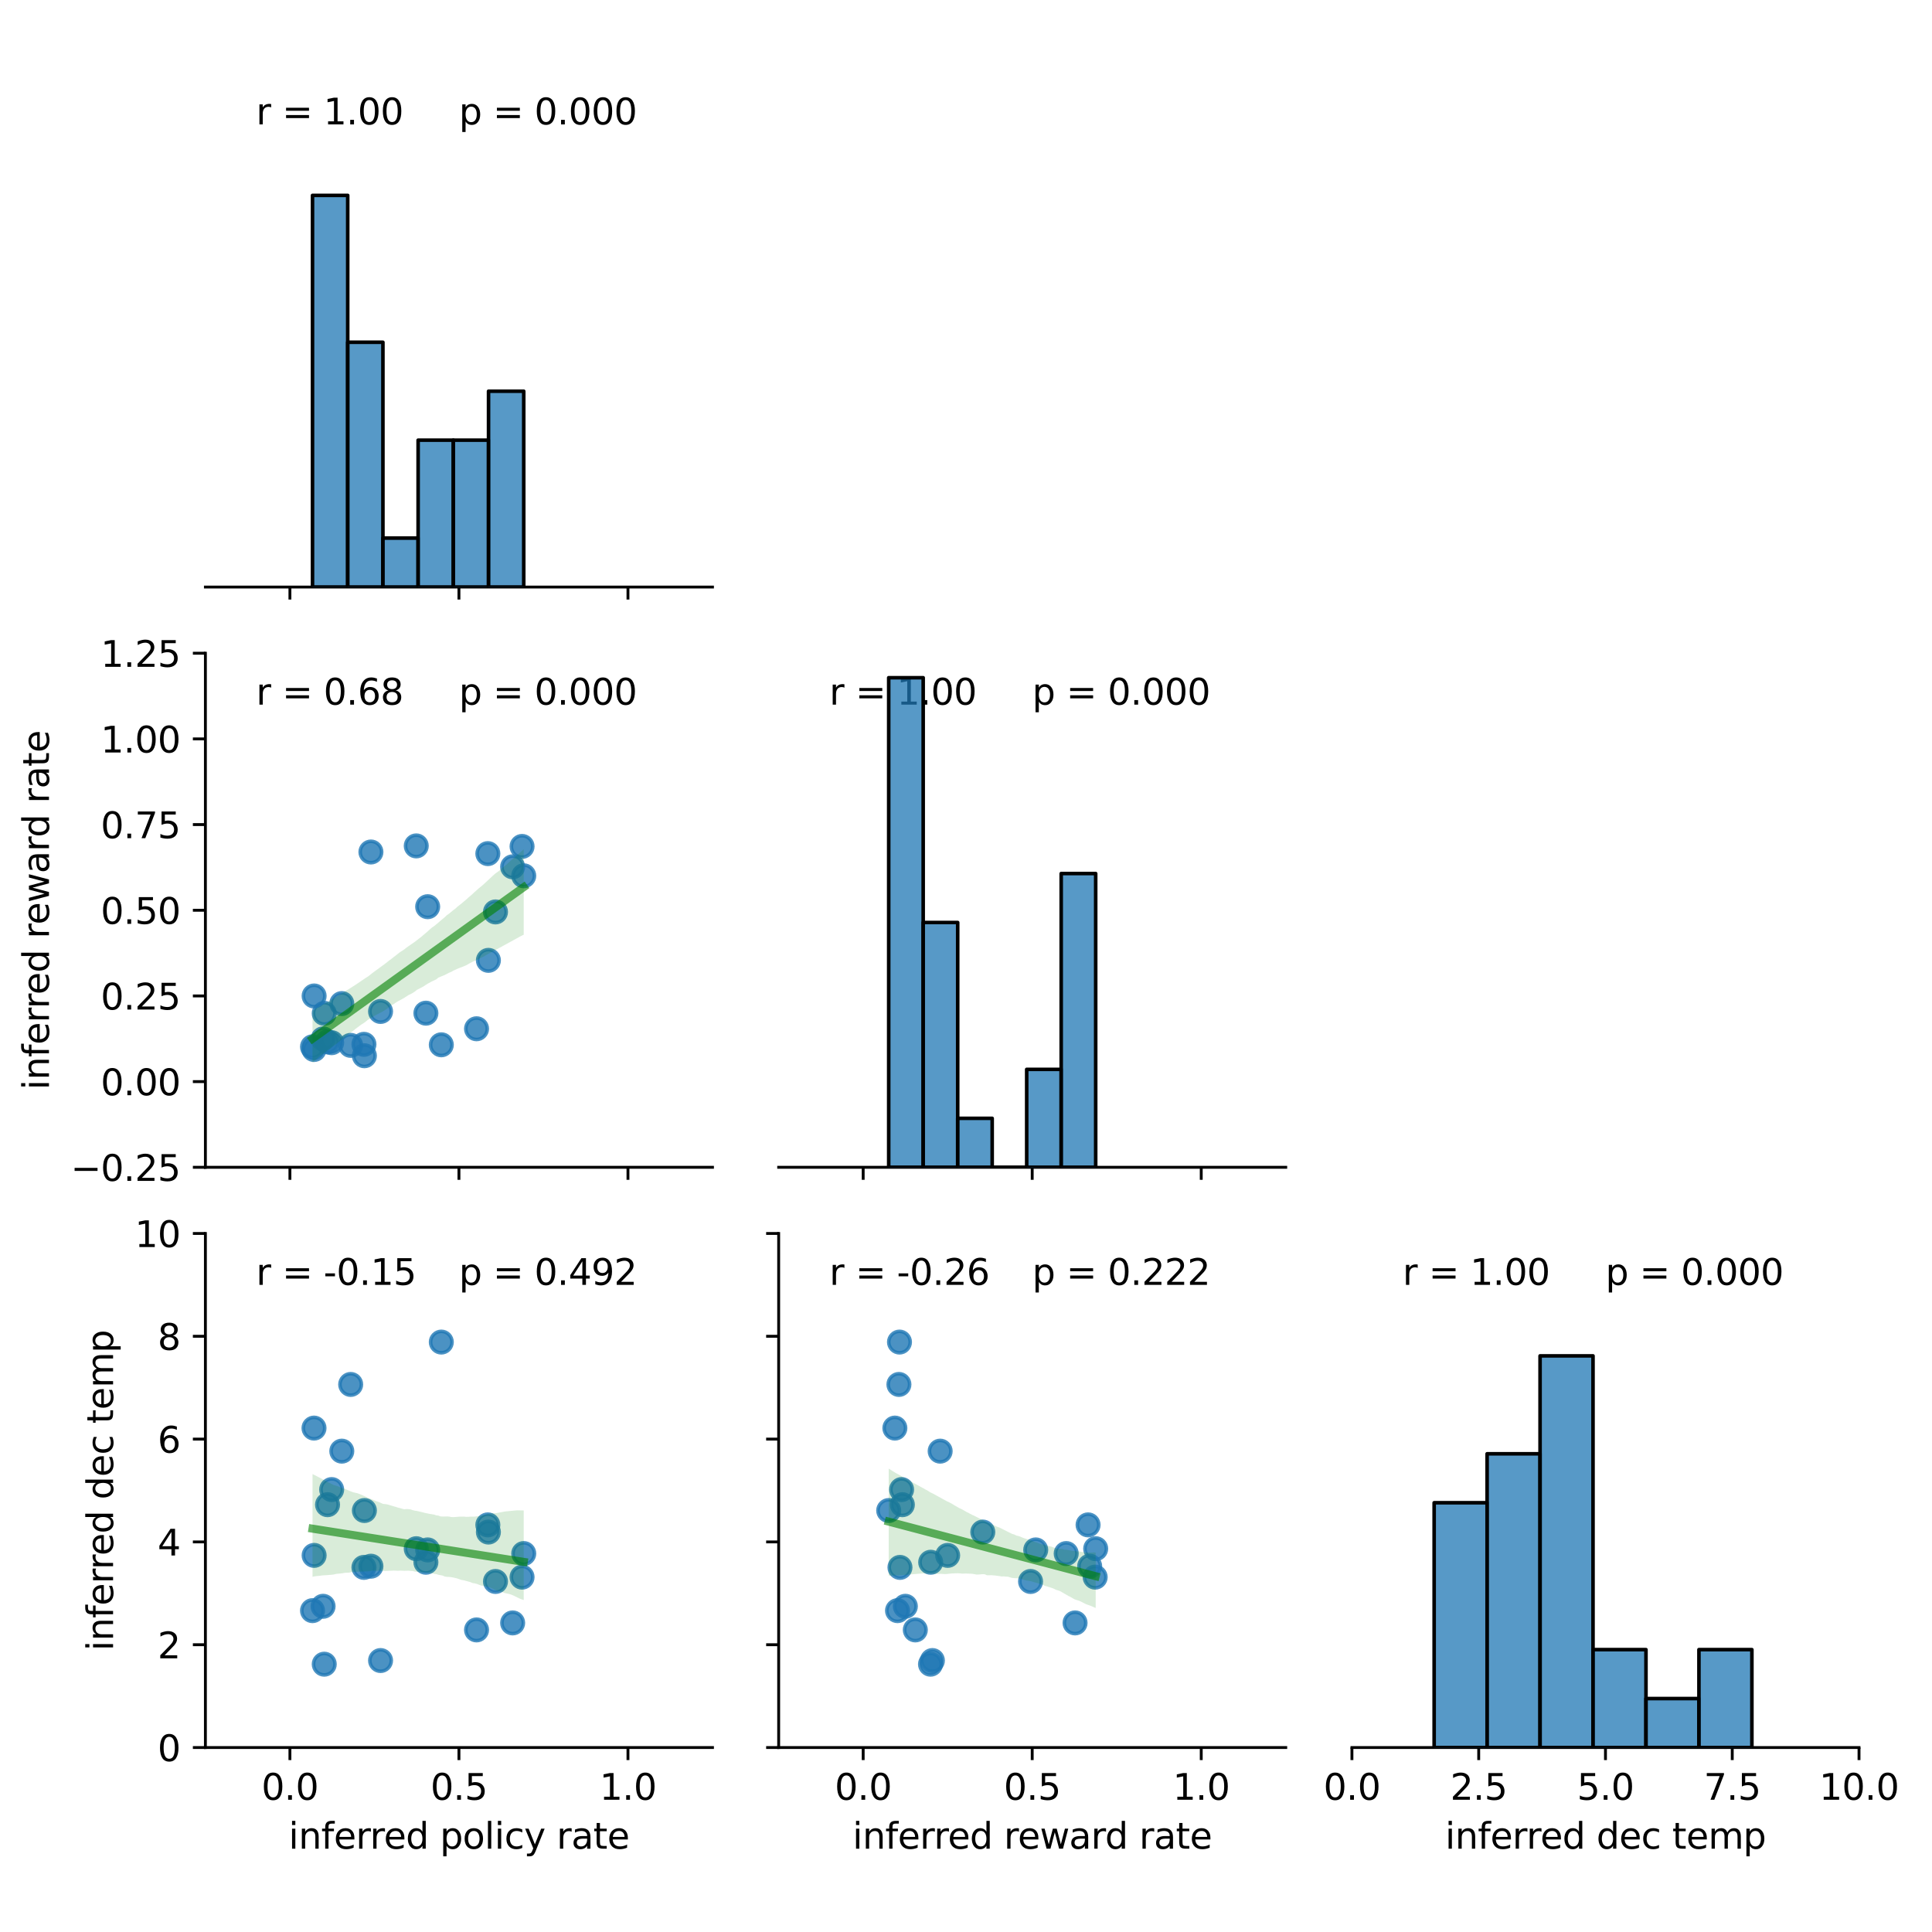<?xml version="1.0" encoding="utf-8" standalone="no"?>
<!DOCTYPE svg PUBLIC "-//W3C//DTD SVG 1.1//EN"
  "http://www.w3.org/Graphics/SVG/1.1/DTD/svg11.dtd">
<svg xmlns:xlink="http://www.w3.org/1999/xlink" width="540pt" height="540pt" viewBox="0 0 540 540" xmlns="http://www.w3.org/2000/svg" version="1.1">
 <defs>
  <style type="text/css">*{stroke-linejoin: round; stroke-linecap: butt}</style>
 </defs>
 <g id="figure_1">
  <g id="patch_1">
   <path d="M 0 540 
L 540 540 
L 540 0 
L 0 0 
z
" style="fill: #ffffff"/>
  </g>
  <g id="axes_1">
   <g id="patch_2">
    <path d="M 57.41 164.08 
L 199.14 164.08 
L 199.14 20.4 
L 57.41 20.4 
z
" style="fill: #ffffff"/>
   </g>
   <g id="matplotlib.axis_1">
    <g id="xtick_1">
     <g id="line2d_1">
      <defs>
       <path id="m47b7ae4f8d" d="M 0 0 
L 0 3.5 
" style="stroke: #000000; stroke-width: 0.8"/>
      </defs>
      <g>
       <use xlink:href="#m47b7ae4f8d" x="81.032" y="164.08" style="stroke: #000000; stroke-width: 0.8"/>
      </g>
     </g>
    </g>
    <g id="xtick_2">
     <g id="line2d_2">
      <g>
       <use xlink:href="#m47b7ae4f8d" x="128.275" y="164.08" style="stroke: #000000; stroke-width: 0.8"/>
      </g>
     </g>
    </g>
    <g id="xtick_3">
     <g id="line2d_3">
      <g>
       <use xlink:href="#m47b7ae4f8d" x="175.518" y="164.08" style="stroke: #000000; stroke-width: 0.8"/>
      </g>
     </g>
    </g>
   </g>
   <g id="patch_3">
    <path d="M 57.41 164.08 
L 199.14 164.08 
" style="fill: none; stroke: #000000; stroke-width: 0.8; stroke-linejoin: miter; stroke-linecap: square"/>
   </g>
   <g id="text_1">
    <!-- r = 1.00  -->
    <g transform="translate(71.583 34.768) scale(0.1 -0.1)">
     <defs>
      <path id="DejaVuSans-72" d="M 2631 2963 
Q 2534 3019 2420 3045 
Q 2306 3072 2169 3072 
Q 1681 3072 1420 2755 
Q 1159 2438 1159 1844 
L 1159 0 
L 581 0 
L 581 3500 
L 1159 3500 
L 1159 2956 
Q 1341 3275 1631 3429 
Q 1922 3584 2338 3584 
Q 2397 3584 2469 3576 
Q 2541 3569 2628 3553 
L 2631 2963 
z
" transform="scale(0.016)"/>
      <path id="DejaVuSans-20" transform="scale(0.016)"/>
      <path id="DejaVuSans-3d" d="M 678 2906 
L 4684 2906 
L 4684 2381 
L 678 2381 
L 678 2906 
z
M 678 1631 
L 4684 1631 
L 4684 1100 
L 678 1100 
L 678 1631 
z
" transform="scale(0.016)"/>
      <path id="DejaVuSans-31" d="M 794 531 
L 1825 531 
L 1825 4091 
L 703 3866 
L 703 4441 
L 1819 4666 
L 2450 4666 
L 2450 531 
L 3481 531 
L 3481 0 
L 794 0 
L 794 531 
z
" transform="scale(0.016)"/>
      <path id="DejaVuSans-2e" d="M 684 794 
L 1344 794 
L 1344 0 
L 684 0 
L 684 794 
z
" transform="scale(0.016)"/>
      <path id="DejaVuSans-30" d="M 2034 4250 
Q 1547 4250 1301 3770 
Q 1056 3291 1056 2328 
Q 1056 1369 1301 889 
Q 1547 409 2034 409 
Q 2525 409 2770 889 
Q 3016 1369 3016 2328 
Q 3016 3291 2770 3770 
Q 2525 4250 2034 4250 
z
M 2034 4750 
Q 2819 4750 3233 4129 
Q 3647 3509 3647 2328 
Q 3647 1150 3233 529 
Q 2819 -91 2034 -91 
Q 1250 -91 836 529 
Q 422 1150 422 2328 
Q 422 3509 836 4129 
Q 1250 4750 2034 4750 
z
" transform="scale(0.016)"/>
     </defs>
     <use xlink:href="#DejaVuSans-72"/>
     <use xlink:href="#DejaVuSans-20" x="41.113"/>
     <use xlink:href="#DejaVuSans-3d" x="72.9"/>
     <use xlink:href="#DejaVuSans-20" x="156.689"/>
     <use xlink:href="#DejaVuSans-31" x="188.477"/>
     <use xlink:href="#DejaVuSans-2e" x="252.1"/>
     <use xlink:href="#DejaVuSans-30" x="283.887"/>
     <use xlink:href="#DejaVuSans-30" x="347.51"/>
     <use xlink:href="#DejaVuSans-20" x="411.133"/>
    </g>
   </g>
   <g id="text_2">
    <!-- p = 0.000 -->
    <g transform="translate(128.275 34.768) scale(0.1 -0.1)">
     <defs>
      <path id="DejaVuSans-70" d="M 1159 525 
L 1159 -1331 
L 581 -1331 
L 581 3500 
L 1159 3500 
L 1159 2969 
Q 1341 3281 1617 3432 
Q 1894 3584 2278 3584 
Q 2916 3584 3314 3078 
Q 3713 2572 3713 1747 
Q 3713 922 3314 415 
Q 2916 -91 2278 -91 
Q 1894 -91 1617 61 
Q 1341 213 1159 525 
z
M 3116 1747 
Q 3116 2381 2855 2742 
Q 2594 3103 2138 3103 
Q 1681 3103 1420 2742 
Q 1159 2381 1159 1747 
Q 1159 1113 1420 752 
Q 1681 391 2138 391 
Q 2594 391 2855 752 
Q 3116 1113 3116 1747 
z
" transform="scale(0.016)"/>
     </defs>
     <use xlink:href="#DejaVuSans-70"/>
     <use xlink:href="#DejaVuSans-20" x="63.477"/>
     <use xlink:href="#DejaVuSans-3d" x="95.264"/>
     <use xlink:href="#DejaVuSans-20" x="179.053"/>
     <use xlink:href="#DejaVuSans-30" x="210.84"/>
     <use xlink:href="#DejaVuSans-2e" x="274.463"/>
     <use xlink:href="#DejaVuSans-30" x="306.25"/>
     <use xlink:href="#DejaVuSans-30" x="369.873"/>
     <use xlink:href="#DejaVuSans-30" x="433.496"/>
    </g>
   </g>
  </g>
  <g id="axes_2">
   <g id="patch_4">
    <path d="M 57.41 326.26 
L 199.14 326.26 
L 199.14 182.58 
L 57.41 182.58 
z
" style="fill: #ffffff"/>
   </g>
   <g id="PathCollection_1">
    <defs>
     <path id="m7fbfbb47c1" d="M 0 3 
C 0.796 3 1.559 2.684 2.121 2.121 
C 2.684 1.559 3 0.796 3 0 
C 3 -0.796 2.684 -1.559 2.121 -2.121 
C 1.559 -2.684 0.796 -3 0 -3 
C -0.796 -3 -1.559 -2.684 -2.121 -2.121 
C -2.684 -1.559 -3 -0.796 -3 0 
C -3 0.796 -2.684 1.559 -2.121 2.121 
C -1.559 2.684 -0.796 3 0 3 
z
" style="stroke: #1f77b4; stroke-opacity: 0.8"/>
    </defs>
    <g clip-path="url(#p9a5bde5e5c)">
     <use xlink:href="#m7fbfbb47c1" x="146.386" y="244.787" style="fill: #1f77b4; fill-opacity: 0.8; stroke: #1f77b4; stroke-opacity: 0.8"/>
     <use xlink:href="#m7fbfbb47c1" x="90.627" y="283.237" style="fill: #1f77b4; fill-opacity: 0.8; stroke: #1f77b4; stroke-opacity: 0.8"/>
     <use xlink:href="#m7fbfbb47c1" x="123.347" y="292.025" style="fill: #1f77b4; fill-opacity: 0.8; stroke: #1f77b4; stroke-opacity: 0.8"/>
     <use xlink:href="#m7fbfbb47c1" x="119.534" y="253.424" style="fill: #1f77b4; fill-opacity: 0.8; stroke: #1f77b4; stroke-opacity: 0.8"/>
     <use xlink:href="#m7fbfbb47c1" x="136.353" y="238.588" style="fill: #1f77b4; fill-opacity: 0.8; stroke: #1f77b4; stroke-opacity: 0.8"/>
     <use xlink:href="#m7fbfbb47c1" x="133.196" y="287.541" style="fill: #1f77b4; fill-opacity: 0.8; stroke: #1f77b4; stroke-opacity: 0.8"/>
     <use xlink:href="#m7fbfbb47c1" x="119.039" y="283.185" style="fill: #1f77b4; fill-opacity: 0.8; stroke: #1f77b4; stroke-opacity: 0.8"/>
     <use xlink:href="#m7fbfbb47c1" x="138.492" y="254.886" style="fill: #1f77b4; fill-opacity: 0.8; stroke: #1f77b4; stroke-opacity: 0.8"/>
     <use xlink:href="#m7fbfbb47c1" x="91.549" y="291.213" style="fill: #1f77b4; fill-opacity: 0.8; stroke: #1f77b4; stroke-opacity: 0.8"/>
     <use xlink:href="#m7fbfbb47c1" x="116.344" y="236.432" style="fill: #1f77b4; fill-opacity: 0.8; stroke: #1f77b4; stroke-opacity: 0.8"/>
     <use xlink:href="#m7fbfbb47c1" x="87.347" y="292.581" style="fill: #1f77b4; fill-opacity: 0.8; stroke: #1f77b4; stroke-opacity: 0.8"/>
     <use xlink:href="#m7fbfbb47c1" x="95.532" y="280.501" style="fill: #1f77b4; fill-opacity: 0.8; stroke: #1f77b4; stroke-opacity: 0.8"/>
     <use xlink:href="#m7fbfbb47c1" x="98.014" y="292.188" style="fill: #1f77b4; fill-opacity: 0.8; stroke: #1f77b4; stroke-opacity: 0.8"/>
     <use xlink:href="#m7fbfbb47c1" x="136.507" y="268.422" style="fill: #1f77b4; fill-opacity: 0.8; stroke: #1f77b4; stroke-opacity: 0.8"/>
     <use xlink:href="#m7fbfbb47c1" x="103.672" y="238.135" style="fill: #1f77b4; fill-opacity: 0.8; stroke: #1f77b4; stroke-opacity: 0.8"/>
     <use xlink:href="#m7fbfbb47c1" x="92.7" y="291.433" style="fill: #1f77b4; fill-opacity: 0.8; stroke: #1f77b4; stroke-opacity: 0.8"/>
     <use xlink:href="#m7fbfbb47c1" x="143.286" y="242.279" style="fill: #1f77b4; fill-opacity: 0.8; stroke: #1f77b4; stroke-opacity: 0.8"/>
     <use xlink:href="#m7fbfbb47c1" x="101.722" y="291.891" style="fill: #1f77b4; fill-opacity: 0.8; stroke: #1f77b4; stroke-opacity: 0.8"/>
     <use xlink:href="#m7fbfbb47c1" x="90.302" y="290.366" style="fill: #1f77b4; fill-opacity: 0.8; stroke: #1f77b4; stroke-opacity: 0.8"/>
     <use xlink:href="#m7fbfbb47c1" x="106.367" y="282.704" style="fill: #1f77b4; fill-opacity: 0.8; stroke: #1f77b4; stroke-opacity: 0.8"/>
     <use xlink:href="#m7fbfbb47c1" x="145.916" y="236.58" style="fill: #1f77b4; fill-opacity: 0.8; stroke: #1f77b4; stroke-opacity: 0.8"/>
     <use xlink:href="#m7fbfbb47c1" x="101.848" y="295.083" style="fill: #1f77b4; fill-opacity: 0.8; stroke: #1f77b4; stroke-opacity: 0.8"/>
     <use xlink:href="#m7fbfbb47c1" x="87.798" y="278.377" style="fill: #1f77b4; fill-opacity: 0.8; stroke: #1f77b4; stroke-opacity: 0.8"/>
     <use xlink:href="#m7fbfbb47c1" x="87.766" y="293.337" style="fill: #1f77b4; fill-opacity: 0.8; stroke: #1f77b4; stroke-opacity: 0.8"/>
    </g>
   </g>
   <g id="PolyCollection_1">
    <path d="M 87.347 282.515 
L 87.347 297.045 
L 87.944 296.507 
L 88.54 295.968 
L 89.136 295.431 
L 89.733 294.945 
L 90.329 294.555 
L 90.925 294.129 
L 91.522 293.623 
L 92.118 293.203 
L 92.714 292.669 
L 93.311 292.251 
L 93.907 291.856 
L 94.503 291.376 
L 95.1 290.894 
L 95.696 290.413 
L 96.292 289.932 
L 96.889 289.452 
L 97.485 288.986 
L 98.082 288.545 
L 98.678 288.124 
L 99.274 287.655 
L 99.871 287.201 
L 100.467 286.756 
L 101.063 286.316 
L 101.66 285.958 
L 102.256 285.513 
L 102.852 285.018 
L 103.449 284.652 
L 104.045 284.353 
L 104.641 283.938 
L 105.238 283.609 
L 105.834 283.317 
L 106.43 283.007 
L 107.027 282.684 
L 107.623 282.315 
L 108.219 281.924 
L 108.816 281.397 
L 109.412 280.949 
L 110.008 280.673 
L 110.605 280.247 
L 111.201 279.871 
L 111.798 279.569 
L 112.394 279.241 
L 112.99 278.907 
L 113.587 278.508 
L 114.183 278.122 
L 114.779 277.844 
L 115.376 277.518 
L 115.972 277.124 
L 116.568 276.643 
L 117.165 276.345 
L 117.761 276.041 
L 118.357 275.714 
L 118.954 275.306 
L 119.55 274.939 
L 120.146 274.621 
L 120.743 274.304 
L 121.339 274.026 
L 121.935 273.73 
L 122.532 273.241 
L 123.128 272.997 
L 123.724 272.752 
L 124.321 272.507 
L 124.917 272.201 
L 125.514 271.88 
L 126.11 271.65 
L 126.706 271.306 
L 127.303 271.033 
L 127.899 270.759 
L 128.495 270.525 
L 129.092 270.293 
L 129.688 270.06 
L 130.284 269.811 
L 130.881 269.466 
L 131.477 269.13 
L 132.073 268.83 
L 132.67 268.555 
L 133.266 268.279 
L 133.862 268.004 
L 134.459 267.728 
L 135.055 267.428 
L 135.651 267.097 
L 136.248 266.758 
L 136.844 266.419 
L 137.44 266.08 
L 138.037 265.764 
L 138.633 265.456 
L 139.229 265.13 
L 139.826 264.803 
L 140.422 264.476 
L 141.019 264.149 
L 141.615 263.821 
L 142.211 263.493 
L 142.808 263.165 
L 143.404 262.837 
L 144 262.509 
L 144.597 262.181 
L 145.193 261.853 
L 145.789 261.538 
L 146.386 261.247 
L 146.386 237.374 
L 146.386 237.374 
L 145.789 237.902 
L 145.193 238.44 
L 144.597 238.97 
L 144 239.463 
L 143.404 239.98 
L 142.808 240.5 
L 142.211 241.037 
L 141.615 241.618 
L 141.019 242.09 
L 140.422 242.585 
L 139.826 243.105 
L 139.229 243.602 
L 138.633 244.012 
L 138.037 244.501 
L 137.44 245.056 
L 136.844 245.613 
L 136.248 246.171 
L 135.651 246.728 
L 135.055 247.273 
L 134.459 247.772 
L 133.862 248.25 
L 133.266 248.787 
L 132.67 249.315 
L 132.073 249.87 
L 131.477 250.402 
L 130.881 250.901 
L 130.284 251.444 
L 129.688 251.948 
L 129.092 252.453 
L 128.495 252.926 
L 127.899 253.387 
L 127.303 253.953 
L 126.706 254.382 
L 126.11 254.877 
L 125.514 255.374 
L 124.917 255.771 
L 124.321 256.357 
L 123.724 256.845 
L 123.128 257.339 
L 122.532 257.862 
L 121.935 258.359 
L 121.339 258.846 
L 120.743 259.25 
L 120.146 259.76 
L 119.55 260.316 
L 118.954 260.821 
L 118.357 261.323 
L 117.761 261.837 
L 117.165 262.294 
L 116.568 262.759 
L 115.972 263.22 
L 115.376 263.636 
L 114.779 264.051 
L 114.183 264.465 
L 113.587 264.885 
L 112.99 265.363 
L 112.394 265.75 
L 111.798 266.126 
L 111.201 266.596 
L 110.605 267.082 
L 110.008 267.518 
L 109.412 268.008 
L 108.816 268.431 
L 108.219 268.907 
L 107.623 269.375 
L 107.027 269.81 
L 106.43 270.247 
L 105.834 270.684 
L 105.238 271.12 
L 104.641 271.553 
L 104.045 271.99 
L 103.449 272.48 
L 102.852 272.942 
L 102.256 273.298 
L 101.66 273.709 
L 101.063 274.109 
L 100.467 274.522 
L 99.871 274.921 
L 99.274 275.318 
L 98.678 275.693 
L 98.082 276.082 
L 97.485 276.472 
L 96.889 276.798 
L 96.292 277.168 
L 95.696 277.535 
L 95.1 277.906 
L 94.503 278.278 
L 93.907 278.663 
L 93.311 279.018 
L 92.714 279.398 
L 92.118 279.726 
L 91.522 280.065 
L 90.925 280.4 
L 90.329 280.727 
L 89.733 281.108 
L 89.136 281.454 
L 88.54 281.745 
L 87.944 282.148 
L 87.347 282.515 
z
" clip-path="url(#p9a5bde5e5c)" style="fill: #008000; fill-opacity: 0.15"/>
   </g>
   <g id="matplotlib.axis_2">
    <g id="xtick_4">
     <g id="line2d_4">
      <g>
       <use xlink:href="#m47b7ae4f8d" x="81.032" y="326.26" style="stroke: #000000; stroke-width: 0.8"/>
      </g>
     </g>
    </g>
    <g id="xtick_5">
     <g id="line2d_5">
      <g>
       <use xlink:href="#m47b7ae4f8d" x="128.275" y="326.26" style="stroke: #000000; stroke-width: 0.8"/>
      </g>
     </g>
    </g>
    <g id="xtick_6">
     <g id="line2d_6">
      <g>
       <use xlink:href="#m47b7ae4f8d" x="175.518" y="326.26" style="stroke: #000000; stroke-width: 0.8"/>
      </g>
     </g>
    </g>
   </g>
   <g id="matplotlib.axis_3">
    <g id="ytick_1">
     <g id="line2d_7">
      <defs>
       <path id="mab74e3fcfa" d="M 0 0 
L -3.5 0 
" style="stroke: #000000; stroke-width: 0.8"/>
      </defs>
      <g>
       <use xlink:href="#mab74e3fcfa" x="57.41" y="326.26" style="stroke: #000000; stroke-width: 0.8"/>
      </g>
     </g>
     <g id="text_3">
      <!-- −0.25 -->
      <g transform="translate(19.765 330.059) scale(0.1 -0.1)">
       <defs>
        <path id="DejaVuSans-2212" d="M 678 2272 
L 4684 2272 
L 4684 1741 
L 678 1741 
L 678 2272 
z
" transform="scale(0.016)"/>
        <path id="DejaVuSans-32" d="M 1228 531 
L 3431 531 
L 3431 0 
L 469 0 
L 469 531 
Q 828 903 1448 1529 
Q 2069 2156 2228 2338 
Q 2531 2678 2651 2914 
Q 2772 3150 2772 3378 
Q 2772 3750 2511 3984 
Q 2250 4219 1831 4219 
Q 1534 4219 1204 4116 
Q 875 4013 500 3803 
L 500 4441 
Q 881 4594 1212 4672 
Q 1544 4750 1819 4750 
Q 2544 4750 2975 4387 
Q 3406 4025 3406 3419 
Q 3406 3131 3298 2873 
Q 3191 2616 2906 2266 
Q 2828 2175 2409 1742 
Q 1991 1309 1228 531 
z
" transform="scale(0.016)"/>
        <path id="DejaVuSans-35" d="M 691 4666 
L 3169 4666 
L 3169 4134 
L 1269 4134 
L 1269 2991 
Q 1406 3038 1543 3061 
Q 1681 3084 1819 3084 
Q 2600 3084 3056 2656 
Q 3513 2228 3513 1497 
Q 3513 744 3044 326 
Q 2575 -91 1722 -91 
Q 1428 -91 1123 -41 
Q 819 9 494 109 
L 494 744 
Q 775 591 1075 516 
Q 1375 441 1709 441 
Q 2250 441 2565 725 
Q 2881 1009 2881 1497 
Q 2881 1984 2565 2268 
Q 2250 2553 1709 2553 
Q 1456 2553 1204 2497 
Q 953 2441 691 2322 
L 691 4666 
z
" transform="scale(0.016)"/>
       </defs>
       <use xlink:href="#DejaVuSans-2212"/>
       <use xlink:href="#DejaVuSans-30" x="83.789"/>
       <use xlink:href="#DejaVuSans-2e" x="147.412"/>
       <use xlink:href="#DejaVuSans-32" x="179.199"/>
       <use xlink:href="#DejaVuSans-35" x="242.822"/>
      </g>
     </g>
    </g>
    <g id="ytick_2">
     <g id="line2d_8">
      <g>
       <use xlink:href="#mab74e3fcfa" x="57.41" y="302.313" style="stroke: #000000; stroke-width: 0.8"/>
      </g>
     </g>
     <g id="text_4">
      <!-- 0.00 -->
      <g transform="translate(28.144 306.113) scale(0.1 -0.1)">
       <use xlink:href="#DejaVuSans-30"/>
       <use xlink:href="#DejaVuSans-2e" x="63.623"/>
       <use xlink:href="#DejaVuSans-30" x="95.41"/>
       <use xlink:href="#DejaVuSans-30" x="159.033"/>
      </g>
     </g>
    </g>
    <g id="ytick_3">
     <g id="line2d_9">
      <g>
       <use xlink:href="#mab74e3fcfa" x="57.41" y="278.367" style="stroke: #000000; stroke-width: 0.8"/>
      </g>
     </g>
     <g id="text_5">
      <!-- 0.25 -->
      <g transform="translate(28.144 282.166) scale(0.1 -0.1)">
       <use xlink:href="#DejaVuSans-30"/>
       <use xlink:href="#DejaVuSans-2e" x="63.623"/>
       <use xlink:href="#DejaVuSans-32" x="95.41"/>
       <use xlink:href="#DejaVuSans-35" x="159.033"/>
      </g>
     </g>
    </g>
    <g id="ytick_4">
     <g id="line2d_10">
      <g>
       <use xlink:href="#mab74e3fcfa" x="57.41" y="254.42" style="stroke: #000000; stroke-width: 0.8"/>
      </g>
     </g>
     <g id="text_6">
      <!-- 0.50 -->
      <g transform="translate(28.144 258.219) scale(0.1 -0.1)">
       <use xlink:href="#DejaVuSans-30"/>
       <use xlink:href="#DejaVuSans-2e" x="63.623"/>
       <use xlink:href="#DejaVuSans-35" x="95.41"/>
       <use xlink:href="#DejaVuSans-30" x="159.033"/>
      </g>
     </g>
    </g>
    <g id="ytick_5">
     <g id="line2d_11">
      <g>
       <use xlink:href="#mab74e3fcfa" x="57.41" y="230.473" style="stroke: #000000; stroke-width: 0.8"/>
      </g>
     </g>
     <g id="text_7">
      <!-- 0.75 -->
      <g transform="translate(28.144 234.273) scale(0.1 -0.1)">
       <defs>
        <path id="DejaVuSans-37" d="M 525 4666 
L 3525 4666 
L 3525 4397 
L 1831 0 
L 1172 0 
L 2766 4134 
L 525 4134 
L 525 4666 
z
" transform="scale(0.016)"/>
       </defs>
       <use xlink:href="#DejaVuSans-30"/>
       <use xlink:href="#DejaVuSans-2e" x="63.623"/>
       <use xlink:href="#DejaVuSans-37" x="95.41"/>
       <use xlink:href="#DejaVuSans-35" x="159.033"/>
      </g>
     </g>
    </g>
    <g id="ytick_6">
     <g id="line2d_12">
      <g>
       <use xlink:href="#mab74e3fcfa" x="57.41" y="206.527" style="stroke: #000000; stroke-width: 0.8"/>
      </g>
     </g>
     <g id="text_8">
      <!-- 1.00 -->
      <g transform="translate(28.144 210.326) scale(0.1 -0.1)">
       <use xlink:href="#DejaVuSans-31"/>
       <use xlink:href="#DejaVuSans-2e" x="63.623"/>
       <use xlink:href="#DejaVuSans-30" x="95.41"/>
       <use xlink:href="#DejaVuSans-30" x="159.033"/>
      </g>
     </g>
    </g>
    <g id="ytick_7">
     <g id="line2d_13">
      <g>
       <use xlink:href="#mab74e3fcfa" x="57.41" y="182.58" style="stroke: #000000; stroke-width: 0.8"/>
      </g>
     </g>
     <g id="text_9">
      <!-- 1.25 -->
      <g transform="translate(28.144 186.379) scale(0.1 -0.1)">
       <use xlink:href="#DejaVuSans-31"/>
       <use xlink:href="#DejaVuSans-2e" x="63.623"/>
       <use xlink:href="#DejaVuSans-32" x="95.41"/>
       <use xlink:href="#DejaVuSans-35" x="159.033"/>
      </g>
     </g>
    </g>
    <g id="text_10">
     <!-- inferred reward rate -->
     <g transform="translate(13.685 304.625) rotate(-90) scale(0.1 -0.1)">
      <defs>
       <path id="DejaVuSans-69" d="M 603 3500 
L 1178 3500 
L 1178 0 
L 603 0 
L 603 3500 
z
M 603 4863 
L 1178 4863 
L 1178 4134 
L 603 4134 
L 603 4863 
z
" transform="scale(0.016)"/>
       <path id="DejaVuSans-6e" d="M 3513 2113 
L 3513 0 
L 2938 0 
L 2938 2094 
Q 2938 2591 2744 2837 
Q 2550 3084 2163 3084 
Q 1697 3084 1428 2787 
Q 1159 2491 1159 1978 
L 1159 0 
L 581 0 
L 581 3500 
L 1159 3500 
L 1159 2956 
Q 1366 3272 1645 3428 
Q 1925 3584 2291 3584 
Q 2894 3584 3203 3211 
Q 3513 2838 3513 2113 
z
" transform="scale(0.016)"/>
       <path id="DejaVuSans-66" d="M 2375 4863 
L 2375 4384 
L 1825 4384 
Q 1516 4384 1395 4259 
Q 1275 4134 1275 3809 
L 1275 3500 
L 2222 3500 
L 2222 3053 
L 1275 3053 
L 1275 0 
L 697 0 
L 697 3053 
L 147 3053 
L 147 3500 
L 697 3500 
L 697 3744 
Q 697 4328 969 4595 
Q 1241 4863 1831 4863 
L 2375 4863 
z
" transform="scale(0.016)"/>
       <path id="DejaVuSans-65" d="M 3597 1894 
L 3597 1613 
L 953 1613 
Q 991 1019 1311 708 
Q 1631 397 2203 397 
Q 2534 397 2845 478 
Q 3156 559 3463 722 
L 3463 178 
Q 3153 47 2828 -22 
Q 2503 -91 2169 -91 
Q 1331 -91 842 396 
Q 353 884 353 1716 
Q 353 2575 817 3079 
Q 1281 3584 2069 3584 
Q 2775 3584 3186 3129 
Q 3597 2675 3597 1894 
z
M 3022 2063 
Q 3016 2534 2758 2815 
Q 2500 3097 2075 3097 
Q 1594 3097 1305 2825 
Q 1016 2553 972 2059 
L 3022 2063 
z
" transform="scale(0.016)"/>
       <path id="DejaVuSans-64" d="M 2906 2969 
L 2906 4863 
L 3481 4863 
L 3481 0 
L 2906 0 
L 2906 525 
Q 2725 213 2448 61 
Q 2172 -91 1784 -91 
Q 1150 -91 751 415 
Q 353 922 353 1747 
Q 353 2572 751 3078 
Q 1150 3584 1784 3584 
Q 2172 3584 2448 3432 
Q 2725 3281 2906 2969 
z
M 947 1747 
Q 947 1113 1208 752 
Q 1469 391 1925 391 
Q 2381 391 2643 752 
Q 2906 1113 2906 1747 
Q 2906 2381 2643 2742 
Q 2381 3103 1925 3103 
Q 1469 3103 1208 2742 
Q 947 2381 947 1747 
z
" transform="scale(0.016)"/>
       <path id="DejaVuSans-77" d="M 269 3500 
L 844 3500 
L 1563 769 
L 2278 3500 
L 2956 3500 
L 3675 769 
L 4391 3500 
L 4966 3500 
L 4050 0 
L 3372 0 
L 2619 2869 
L 1863 0 
L 1184 0 
L 269 3500 
z
" transform="scale(0.016)"/>
       <path id="DejaVuSans-61" d="M 2194 1759 
Q 1497 1759 1228 1600 
Q 959 1441 959 1056 
Q 959 750 1161 570 
Q 1363 391 1709 391 
Q 2188 391 2477 730 
Q 2766 1069 2766 1631 
L 2766 1759 
L 2194 1759 
z
M 3341 1997 
L 3341 0 
L 2766 0 
L 2766 531 
Q 2569 213 2275 61 
Q 1981 -91 1556 -91 
Q 1019 -91 701 211 
Q 384 513 384 1019 
Q 384 1609 779 1909 
Q 1175 2209 1959 2209 
L 2766 2209 
L 2766 2266 
Q 2766 2663 2505 2880 
Q 2244 3097 1772 3097 
Q 1472 3097 1187 3025 
Q 903 2953 641 2809 
L 641 3341 
Q 956 3463 1253 3523 
Q 1550 3584 1831 3584 
Q 2591 3584 2966 3190 
Q 3341 2797 3341 1997 
z
" transform="scale(0.016)"/>
       <path id="DejaVuSans-74" d="M 1172 4494 
L 1172 3500 
L 2356 3500 
L 2356 3053 
L 1172 3053 
L 1172 1153 
Q 1172 725 1289 603 
Q 1406 481 1766 481 
L 2356 481 
L 2356 0 
L 1766 0 
Q 1100 0 847 248 
Q 594 497 594 1153 
L 594 3053 
L 172 3053 
L 172 3500 
L 594 3500 
L 594 4494 
L 1172 4494 
z
" transform="scale(0.016)"/>
      </defs>
      <use xlink:href="#DejaVuSans-69"/>
      <use xlink:href="#DejaVuSans-6e" x="27.783"/>
      <use xlink:href="#DejaVuSans-66" x="91.162"/>
      <use xlink:href="#DejaVuSans-65" x="126.367"/>
      <use xlink:href="#DejaVuSans-72" x="187.891"/>
      <use xlink:href="#DejaVuSans-72" x="227.254"/>
      <use xlink:href="#DejaVuSans-65" x="266.117"/>
      <use xlink:href="#DejaVuSans-64" x="327.641"/>
      <use xlink:href="#DejaVuSans-20" x="391.117"/>
      <use xlink:href="#DejaVuSans-72" x="422.904"/>
      <use xlink:href="#DejaVuSans-65" x="461.768"/>
      <use xlink:href="#DejaVuSans-77" x="523.291"/>
      <use xlink:href="#DejaVuSans-61" x="605.078"/>
      <use xlink:href="#DejaVuSans-72" x="666.357"/>
      <use xlink:href="#DejaVuSans-64" x="705.721"/>
      <use xlink:href="#DejaVuSans-20" x="769.197"/>
      <use xlink:href="#DejaVuSans-72" x="800.984"/>
      <use xlink:href="#DejaVuSans-61" x="842.098"/>
      <use xlink:href="#DejaVuSans-74" x="903.377"/>
      <use xlink:href="#DejaVuSans-65" x="942.586"/>
     </g>
    </g>
   </g>
   <g id="line2d_14">
    <path d="M 87.347 290.325 
L 87.944 289.897 
L 88.54 289.469 
L 89.136 289.042 
L 89.733 288.614 
L 90.329 288.186 
L 90.925 287.758 
L 91.522 287.33 
L 92.118 286.902 
L 92.714 286.474 
L 93.311 286.046 
L 93.907 285.618 
L 94.503 285.19 
L 95.1 284.762 
L 95.696 284.334 
L 96.292 283.906 
L 96.889 283.479 
L 97.485 283.051 
L 98.082 282.623 
L 98.678 282.195 
L 99.274 281.767 
L 99.871 281.339 
L 100.467 280.911 
L 101.063 280.483 
L 101.66 280.055 
L 102.256 279.627 
L 102.852 279.199 
L 103.449 278.771 
L 104.045 278.343 
L 104.641 277.916 
L 105.238 277.488 
L 105.834 277.06 
L 106.43 276.632 
L 107.027 276.204 
L 107.623 275.776 
L 108.219 275.348 
L 108.816 274.92 
L 109.412 274.492 
L 110.008 274.064 
L 110.605 273.636 
L 111.201 273.208 
L 111.798 272.78 
L 112.394 272.353 
L 112.99 271.925 
L 113.587 271.497 
L 114.183 271.069 
L 114.779 270.641 
L 115.376 270.213 
L 115.972 269.785 
L 116.568 269.357 
L 117.165 268.929 
L 117.761 268.501 
L 118.357 268.073 
L 118.954 267.645 
L 119.55 267.217 
L 120.146 266.79 
L 120.743 266.362 
L 121.339 265.934 
L 121.935 265.506 
L 122.532 265.078 
L 123.128 264.65 
L 123.724 264.222 
L 124.321 263.794 
L 124.917 263.366 
L 125.514 262.938 
L 126.11 262.51 
L 126.706 262.082 
L 127.303 261.655 
L 127.899 261.227 
L 128.495 260.799 
L 129.092 260.371 
L 129.688 259.943 
L 130.284 259.515 
L 130.881 259.087 
L 131.477 258.659 
L 132.073 258.231 
L 132.67 257.803 
L 133.266 257.375 
L 133.862 256.947 
L 134.459 256.519 
L 135.055 256.092 
L 135.651 255.664 
L 136.248 255.236 
L 136.844 254.808 
L 137.44 254.38 
L 138.037 253.952 
L 138.633 253.524 
L 139.229 253.096 
L 139.826 252.668 
L 140.422 252.24 
L 141.019 251.812 
L 141.615 251.384 
L 142.211 250.956 
L 142.808 250.529 
L 143.404 250.101 
L 144 249.673 
L 144.597 249.245 
L 145.193 248.817 
L 145.789 248.389 
L 146.386 247.961 
" clip-path="url(#p9a5bde5e5c)" style="fill: none; stroke: #008000; stroke-opacity: 0.6; stroke-width: 2.25; stroke-linecap: square"/>
   </g>
   <g id="patch_5">
    <path d="M 57.41 326.26 
L 57.41 182.58 
" style="fill: none; stroke: #000000; stroke-width: 0.8; stroke-linejoin: miter; stroke-linecap: square"/>
   </g>
   <g id="patch_6">
    <path d="M 57.41 326.26 
L 199.14 326.26 
" style="fill: none; stroke: #000000; stroke-width: 0.8; stroke-linejoin: miter; stroke-linecap: square"/>
   </g>
   <g id="text_11">
    <!-- r = 0.68  -->
    <g transform="translate(71.583 196.948) scale(0.1 -0.1)">
     <defs>
      <path id="DejaVuSans-36" d="M 2113 2584 
Q 1688 2584 1439 2293 
Q 1191 2003 1191 1497 
Q 1191 994 1439 701 
Q 1688 409 2113 409 
Q 2538 409 2786 701 
Q 3034 994 3034 1497 
Q 3034 2003 2786 2293 
Q 2538 2584 2113 2584 
z
M 3366 4563 
L 3366 3988 
Q 3128 4100 2886 4159 
Q 2644 4219 2406 4219 
Q 1781 4219 1451 3797 
Q 1122 3375 1075 2522 
Q 1259 2794 1537 2939 
Q 1816 3084 2150 3084 
Q 2853 3084 3261 2657 
Q 3669 2231 3669 1497 
Q 3669 778 3244 343 
Q 2819 -91 2113 -91 
Q 1303 -91 875 529 
Q 447 1150 447 2328 
Q 447 3434 972 4092 
Q 1497 4750 2381 4750 
Q 2619 4750 2861 4703 
Q 3103 4656 3366 4563 
z
" transform="scale(0.016)"/>
      <path id="DejaVuSans-38" d="M 2034 2216 
Q 1584 2216 1326 1975 
Q 1069 1734 1069 1313 
Q 1069 891 1326 650 
Q 1584 409 2034 409 
Q 2484 409 2743 651 
Q 3003 894 3003 1313 
Q 3003 1734 2745 1975 
Q 2488 2216 2034 2216 
z
M 1403 2484 
Q 997 2584 770 2862 
Q 544 3141 544 3541 
Q 544 4100 942 4425 
Q 1341 4750 2034 4750 
Q 2731 4750 3128 4425 
Q 3525 4100 3525 3541 
Q 3525 3141 3298 2862 
Q 3072 2584 2669 2484 
Q 3125 2378 3379 2068 
Q 3634 1759 3634 1313 
Q 3634 634 3220 271 
Q 2806 -91 2034 -91 
Q 1263 -91 848 271 
Q 434 634 434 1313 
Q 434 1759 690 2068 
Q 947 2378 1403 2484 
z
M 1172 3481 
Q 1172 3119 1398 2916 
Q 1625 2713 2034 2713 
Q 2441 2713 2670 2916 
Q 2900 3119 2900 3481 
Q 2900 3844 2670 4047 
Q 2441 4250 2034 4250 
Q 1625 4250 1398 4047 
Q 1172 3844 1172 3481 
z
" transform="scale(0.016)"/>
     </defs>
     <use xlink:href="#DejaVuSans-72"/>
     <use xlink:href="#DejaVuSans-20" x="41.113"/>
     <use xlink:href="#DejaVuSans-3d" x="72.9"/>
     <use xlink:href="#DejaVuSans-20" x="156.689"/>
     <use xlink:href="#DejaVuSans-30" x="188.477"/>
     <use xlink:href="#DejaVuSans-2e" x="252.1"/>
     <use xlink:href="#DejaVuSans-36" x="283.887"/>
     <use xlink:href="#DejaVuSans-38" x="347.51"/>
     <use xlink:href="#DejaVuSans-20" x="411.133"/>
    </g>
   </g>
   <g id="text_12">
    <!-- p = 0.000 -->
    <g transform="translate(128.275 196.948) scale(0.1 -0.1)">
     <use xlink:href="#DejaVuSans-70"/>
     <use xlink:href="#DejaVuSans-20" x="63.477"/>
     <use xlink:href="#DejaVuSans-3d" x="95.264"/>
     <use xlink:href="#DejaVuSans-20" x="179.053"/>
     <use xlink:href="#DejaVuSans-30" x="210.84"/>
     <use xlink:href="#DejaVuSans-2e" x="274.463"/>
     <use xlink:href="#DejaVuSans-30" x="306.25"/>
     <use xlink:href="#DejaVuSans-30" x="369.873"/>
     <use xlink:href="#DejaVuSans-30" x="433.496"/>
    </g>
   </g>
  </g>
  <g id="axes_3">
   <g id="patch_7">
    <path d="M 217.64 326.26 
L 359.37 326.26 
L 359.37 182.58 
L 217.64 182.58 
z
" style="fill: #ffffff"/>
   </g>
   <g id="matplotlib.axis_4">
    <g id="xtick_7">
     <g id="line2d_15">
      <g>
       <use xlink:href="#m47b7ae4f8d" x="241.262" y="326.26" style="stroke: #000000; stroke-width: 0.8"/>
      </g>
     </g>
    </g>
    <g id="xtick_8">
     <g id="line2d_16">
      <g>
       <use xlink:href="#m47b7ae4f8d" x="288.505" y="326.26" style="stroke: #000000; stroke-width: 0.8"/>
      </g>
     </g>
    </g>
    <g id="xtick_9">
     <g id="line2d_17">
      <g>
       <use xlink:href="#m47b7ae4f8d" x="335.748" y="326.26" style="stroke: #000000; stroke-width: 0.8"/>
      </g>
     </g>
    </g>
   </g>
   <g id="patch_8">
    <path d="M 217.64 326.26 
L 359.37 326.26 
" style="fill: none; stroke: #000000; stroke-width: 0.8; stroke-linejoin: miter; stroke-linecap: square"/>
   </g>
   <g id="text_13">
    <!-- r = 1.00  -->
    <g transform="translate(231.813 196.948) scale(0.1 -0.1)">
     <use xlink:href="#DejaVuSans-72"/>
     <use xlink:href="#DejaVuSans-20" x="41.113"/>
     <use xlink:href="#DejaVuSans-3d" x="72.9"/>
     <use xlink:href="#DejaVuSans-20" x="156.689"/>
     <use xlink:href="#DejaVuSans-31" x="188.477"/>
     <use xlink:href="#DejaVuSans-2e" x="252.1"/>
     <use xlink:href="#DejaVuSans-30" x="283.887"/>
     <use xlink:href="#DejaVuSans-30" x="347.51"/>
     <use xlink:href="#DejaVuSans-20" x="411.133"/>
    </g>
   </g>
   <g id="text_14">
    <!-- p = 0.000 -->
    <g transform="translate(288.505 196.948) scale(0.1 -0.1)">
     <use xlink:href="#DejaVuSans-70"/>
     <use xlink:href="#DejaVuSans-20" x="63.477"/>
     <use xlink:href="#DejaVuSans-3d" x="95.264"/>
     <use xlink:href="#DejaVuSans-20" x="179.053"/>
     <use xlink:href="#DejaVuSans-30" x="210.84"/>
     <use xlink:href="#DejaVuSans-2e" x="274.463"/>
     <use xlink:href="#DejaVuSans-30" x="306.25"/>
     <use xlink:href="#DejaVuSans-30" x="369.873"/>
     <use xlink:href="#DejaVuSans-30" x="433.496"/>
    </g>
   </g>
  </g>
  <g id="axes_4">
   <g id="patch_9">
    <path d="M 57.41 488.44 
L 199.14 488.44 
L 199.14 344.76 
L 57.41 344.76 
z
" style="fill: #ffffff"/>
   </g>
   <g id="PathCollection_2">
    <g clip-path="url(#peed4da9c62)">
     <use xlink:href="#m7fbfbb47c1" x="146.386" y="434.222" style="fill: #1f77b4; fill-opacity: 0.8; stroke: #1f77b4; stroke-opacity: 0.8"/>
     <use xlink:href="#m7fbfbb47c1" x="90.627" y="465.145" style="fill: #1f77b4; fill-opacity: 0.8; stroke: #1f77b4; stroke-opacity: 0.8"/>
     <use xlink:href="#m7fbfbb47c1" x="123.347" y="375.113" style="fill: #1f77b4; fill-opacity: 0.8; stroke: #1f77b4; stroke-opacity: 0.8"/>
     <use xlink:href="#m7fbfbb47c1" x="119.534" y="433.206" style="fill: #1f77b4; fill-opacity: 0.8; stroke: #1f77b4; stroke-opacity: 0.8"/>
     <use xlink:href="#m7fbfbb47c1" x="136.353" y="426.209" style="fill: #1f77b4; fill-opacity: 0.8; stroke: #1f77b4; stroke-opacity: 0.8"/>
     <use xlink:href="#m7fbfbb47c1" x="133.196" y="455.566" style="fill: #1f77b4; fill-opacity: 0.8; stroke: #1f77b4; stroke-opacity: 0.8"/>
     <use xlink:href="#m7fbfbb47c1" x="119.039" y="436.652" style="fill: #1f77b4; fill-opacity: 0.8; stroke: #1f77b4; stroke-opacity: 0.8"/>
     <use xlink:href="#m7fbfbb47c1" x="138.492" y="442.025" style="fill: #1f77b4; fill-opacity: 0.8; stroke: #1f77b4; stroke-opacity: 0.8"/>
     <use xlink:href="#m7fbfbb47c1" x="91.549" y="420.565" style="fill: #1f77b4; fill-opacity: 0.8; stroke: #1f77b4; stroke-opacity: 0.8"/>
     <use xlink:href="#m7fbfbb47c1" x="116.344" y="432.869" style="fill: #1f77b4; fill-opacity: 0.8; stroke: #1f77b4; stroke-opacity: 0.8"/>
     <use xlink:href="#m7fbfbb47c1" x="87.347" y="450.178" style="fill: #1f77b4; fill-opacity: 0.8; stroke: #1f77b4; stroke-opacity: 0.8"/>
     <use xlink:href="#m7fbfbb47c1" x="95.532" y="405.6" style="fill: #1f77b4; fill-opacity: 0.8; stroke: #1f77b4; stroke-opacity: 0.8"/>
     <use xlink:href="#m7fbfbb47c1" x="98.014" y="386.955" style="fill: #1f77b4; fill-opacity: 0.8; stroke: #1f77b4; stroke-opacity: 0.8"/>
     <use xlink:href="#m7fbfbb47c1" x="136.507" y="428.216" style="fill: #1f77b4; fill-opacity: 0.8; stroke: #1f77b4; stroke-opacity: 0.8"/>
     <use xlink:href="#m7fbfbb47c1" x="103.672" y="437.758" style="fill: #1f77b4; fill-opacity: 0.8; stroke: #1f77b4; stroke-opacity: 0.8"/>
     <use xlink:href="#m7fbfbb47c1" x="92.7" y="416.338" style="fill: #1f77b4; fill-opacity: 0.8; stroke: #1f77b4; stroke-opacity: 0.8"/>
     <use xlink:href="#m7fbfbb47c1" x="143.286" y="453.61" style="fill: #1f77b4; fill-opacity: 0.8; stroke: #1f77b4; stroke-opacity: 0.8"/>
     <use xlink:href="#m7fbfbb47c1" x="101.722" y="438.092" style="fill: #1f77b4; fill-opacity: 0.8; stroke: #1f77b4; stroke-opacity: 0.8"/>
     <use xlink:href="#m7fbfbb47c1" x="90.302" y="448.962" style="fill: #1f77b4; fill-opacity: 0.8; stroke: #1f77b4; stroke-opacity: 0.8"/>
     <use xlink:href="#m7fbfbb47c1" x="106.367" y="464.126" style="fill: #1f77b4; fill-opacity: 0.8; stroke: #1f77b4; stroke-opacity: 0.8"/>
     <use xlink:href="#m7fbfbb47c1" x="145.916" y="440.811" style="fill: #1f77b4; fill-opacity: 0.8; stroke: #1f77b4; stroke-opacity: 0.8"/>
     <use xlink:href="#m7fbfbb47c1" x="101.848" y="422.198" style="fill: #1f77b4; fill-opacity: 0.8; stroke: #1f77b4; stroke-opacity: 0.8"/>
     <use xlink:href="#m7fbfbb47c1" x="87.798" y="434.733" style="fill: #1f77b4; fill-opacity: 0.8; stroke: #1f77b4; stroke-opacity: 0.8"/>
     <use xlink:href="#m7fbfbb47c1" x="87.766" y="399.155" style="fill: #1f77b4; fill-opacity: 0.8; stroke: #1f77b4; stroke-opacity: 0.8"/>
    </g>
   </g>
   <g id="PolyCollection_2">
    <path d="M 87.347 412.011 
L 87.347 440.713 
L 87.944 440.591 
L 88.54 440.513 
L 89.136 440.464 
L 89.733 440.385 
L 90.329 440.312 
L 90.925 440.283 
L 91.522 440.254 
L 92.118 440.192 
L 92.714 440.147 
L 93.311 440.07 
L 93.907 439.919 
L 94.503 439.862 
L 95.1 439.795 
L 95.696 439.738 
L 96.292 439.612 
L 96.889 439.582 
L 97.485 439.558 
L 98.082 439.441 
L 98.678 439.329 
L 99.274 439.31 
L 99.871 439.289 
L 100.467 439.268 
L 101.063 439.25 
L 101.66 439.231 
L 102.256 439.211 
L 102.852 439.191 
L 103.449 439.118 
L 104.045 438.96 
L 104.641 439.011 
L 105.238 439.061 
L 105.834 438.969 
L 106.43 439.011 
L 107.027 439.052 
L 107.623 439.093 
L 108.219 439.068 
L 108.816 439.039 
L 109.412 439.013 
L 110.008 438.988 
L 110.605 439.005 
L 111.201 439.036 
L 111.798 439.001 
L 112.394 439.007 
L 112.99 439.039 
L 113.587 439.025 
L 114.183 439.009 
L 114.779 439.077 
L 115.376 439.106 
L 115.972 439.272 
L 116.568 439.316 
L 117.165 439.388 
L 117.761 439.487 
L 118.357 439.458 
L 118.954 439.493 
L 119.55 439.57 
L 120.146 439.653 
L 120.743 439.735 
L 121.339 439.887 
L 121.935 439.972 
L 122.532 440.155 
L 123.128 440.265 
L 123.724 440.386 
L 124.321 440.65 
L 124.917 440.733 
L 125.514 440.763 
L 126.11 440.816 
L 126.706 440.925 
L 127.303 441.061 
L 127.899 441.216 
L 128.495 441.438 
L 129.092 441.625 
L 129.688 441.703 
L 130.284 441.886 
L 130.881 442.039 
L 131.477 442.198 
L 132.073 442.465 
L 132.67 442.552 
L 133.266 442.707 
L 133.862 442.938 
L 134.459 443.154 
L 135.055 443.266 
L 135.651 443.377 
L 136.248 443.488 
L 136.844 443.659 
L 137.44 443.896 
L 138.037 444.204 
L 138.633 444.511 
L 139.229 444.704 
L 139.826 444.834 
L 140.422 444.977 
L 141.019 445.242 
L 141.615 445.373 
L 142.211 445.499 
L 142.808 445.67 
L 143.404 445.912 
L 144 446.196 
L 144.597 446.488 
L 145.193 446.789 
L 145.789 447.012 
L 146.386 447.207 
L 146.386 422.178 
L 146.386 422.178 
L 145.789 422.166 
L 145.193 422.154 
L 144.597 422.142 
L 144 422.184 
L 143.404 422.244 
L 142.808 422.299 
L 142.211 422.356 
L 141.615 422.413 
L 141.019 422.485 
L 140.422 422.599 
L 139.826 422.713 
L 139.229 422.827 
L 138.633 422.941 
L 138.037 422.961 
L 137.44 422.952 
L 136.844 423.068 
L 136.248 423.213 
L 135.651 423.36 
L 135.055 423.507 
L 134.459 423.659 
L 133.862 423.77 
L 133.266 423.82 
L 132.67 423.896 
L 132.073 423.907 
L 131.477 423.904 
L 130.881 423.954 
L 130.284 423.96 
L 129.688 423.898 
L 129.092 423.904 
L 128.495 423.904 
L 127.899 423.951 
L 127.303 424.01 
L 126.706 424.044 
L 126.11 424.011 
L 125.514 423.89 
L 124.917 423.847 
L 124.321 423.871 
L 123.724 423.873 
L 123.128 423.843 
L 122.532 423.615 
L 121.935 423.543 
L 121.339 423.341 
L 120.743 423.236 
L 120.146 423.149 
L 119.55 423.026 
L 118.954 422.906 
L 118.357 422.759 
L 117.761 422.598 
L 117.165 422.466 
L 116.568 422.32 
L 115.972 422.243 
L 115.376 422.098 
L 114.779 421.893 
L 114.183 421.802 
L 113.587 421.785 
L 112.99 421.849 
L 112.394 421.695 
L 111.798 421.524 
L 111.201 421.37 
L 110.605 421.177 
L 110.008 421.004 
L 109.412 420.827 
L 108.816 420.651 
L 108.219 420.478 
L 107.623 420.399 
L 107.027 420.34 
L 106.43 420.063 
L 105.834 419.799 
L 105.238 419.608 
L 104.641 419.36 
L 104.045 419.102 
L 103.449 418.875 
L 102.852 418.64 
L 102.256 418.352 
L 101.66 418.076 
L 101.063 417.819 
L 100.467 417.561 
L 99.871 417.355 
L 99.274 417.224 
L 98.678 417.093 
L 98.082 416.866 
L 97.485 416.611 
L 96.889 416.365 
L 96.292 416.096 
L 95.696 415.92 
L 95.1 415.729 
L 94.503 415.446 
L 93.907 415.242 
L 93.311 415.082 
L 92.714 414.803 
L 92.118 414.488 
L 91.522 414.173 
L 90.925 413.859 
L 90.329 413.532 
L 89.733 413.227 
L 89.136 412.911 
L 88.54 412.596 
L 87.944 412.298 
L 87.347 412.011 
z
" clip-path="url(#peed4da9c62)" style="fill: #008000; fill-opacity: 0.15"/>
   </g>
   <g id="matplotlib.axis_5">
    <g id="xtick_10">
     <g id="line2d_18">
      <g>
       <use xlink:href="#m47b7ae4f8d" x="81.032" y="488.44" style="stroke: #000000; stroke-width: 0.8"/>
      </g>
     </g>
     <g id="text_15">
      <!-- 0.0 -->
      <g transform="translate(73.08 503.038) scale(0.1 -0.1)">
       <use xlink:href="#DejaVuSans-30"/>
       <use xlink:href="#DejaVuSans-2e" x="63.623"/>
       <use xlink:href="#DejaVuSans-30" x="95.41"/>
      </g>
     </g>
    </g>
    <g id="xtick_11">
     <g id="line2d_19">
      <g>
       <use xlink:href="#m47b7ae4f8d" x="128.275" y="488.44" style="stroke: #000000; stroke-width: 0.8"/>
      </g>
     </g>
     <g id="text_16">
      <!-- 0.5 -->
      <g transform="translate(120.323 503.038) scale(0.1 -0.1)">
       <use xlink:href="#DejaVuSans-30"/>
       <use xlink:href="#DejaVuSans-2e" x="63.623"/>
       <use xlink:href="#DejaVuSans-35" x="95.41"/>
      </g>
     </g>
    </g>
    <g id="xtick_12">
     <g id="line2d_20">
      <g>
       <use xlink:href="#m47b7ae4f8d" x="175.518" y="488.44" style="stroke: #000000; stroke-width: 0.8"/>
      </g>
     </g>
     <g id="text_17">
      <!-- 1.0 -->
      <g transform="translate(167.567 503.038) scale(0.1 -0.1)">
       <use xlink:href="#DejaVuSans-31"/>
       <use xlink:href="#DejaVuSans-2e" x="63.623"/>
       <use xlink:href="#DejaVuSans-30" x="95.41"/>
      </g>
     </g>
    </g>
    <g id="text_18">
     <!-- inferred policy rate -->
     <g transform="translate(80.664 516.717) scale(0.1 -0.1)">
      <defs>
       <path id="DejaVuSans-6f" d="M 1959 3097 
Q 1497 3097 1228 2736 
Q 959 2375 959 1747 
Q 959 1119 1226 758 
Q 1494 397 1959 397 
Q 2419 397 2687 759 
Q 2956 1122 2956 1747 
Q 2956 2369 2687 2733 
Q 2419 3097 1959 3097 
z
M 1959 3584 
Q 2709 3584 3137 3096 
Q 3566 2609 3566 1747 
Q 3566 888 3137 398 
Q 2709 -91 1959 -91 
Q 1206 -91 779 398 
Q 353 888 353 1747 
Q 353 2609 779 3096 
Q 1206 3584 1959 3584 
z
" transform="scale(0.016)"/>
       <path id="DejaVuSans-6c" d="M 603 4863 
L 1178 4863 
L 1178 0 
L 603 0 
L 603 4863 
z
" transform="scale(0.016)"/>
       <path id="DejaVuSans-63" d="M 3122 3366 
L 3122 2828 
Q 2878 2963 2633 3030 
Q 2388 3097 2138 3097 
Q 1578 3097 1268 2742 
Q 959 2388 959 1747 
Q 959 1106 1268 751 
Q 1578 397 2138 397 
Q 2388 397 2633 464 
Q 2878 531 3122 666 
L 3122 134 
Q 2881 22 2623 -34 
Q 2366 -91 2075 -91 
Q 1284 -91 818 406 
Q 353 903 353 1747 
Q 353 2603 823 3093 
Q 1294 3584 2113 3584 
Q 2378 3584 2631 3529 
Q 2884 3475 3122 3366 
z
" transform="scale(0.016)"/>
       <path id="DejaVuSans-79" d="M 2059 -325 
Q 1816 -950 1584 -1140 
Q 1353 -1331 966 -1331 
L 506 -1331 
L 506 -850 
L 844 -850 
Q 1081 -850 1212 -737 
Q 1344 -625 1503 -206 
L 1606 56 
L 191 3500 
L 800 3500 
L 1894 763 
L 2988 3500 
L 3597 3500 
L 2059 -325 
z
" transform="scale(0.016)"/>
      </defs>
      <use xlink:href="#DejaVuSans-69"/>
      <use xlink:href="#DejaVuSans-6e" x="27.783"/>
      <use xlink:href="#DejaVuSans-66" x="91.162"/>
      <use xlink:href="#DejaVuSans-65" x="126.367"/>
      <use xlink:href="#DejaVuSans-72" x="187.891"/>
      <use xlink:href="#DejaVuSans-72" x="227.254"/>
      <use xlink:href="#DejaVuSans-65" x="266.117"/>
      <use xlink:href="#DejaVuSans-64" x="327.641"/>
      <use xlink:href="#DejaVuSans-20" x="391.117"/>
      <use xlink:href="#DejaVuSans-70" x="422.904"/>
      <use xlink:href="#DejaVuSans-6f" x="486.381"/>
      <use xlink:href="#DejaVuSans-6c" x="547.562"/>
      <use xlink:href="#DejaVuSans-69" x="575.346"/>
      <use xlink:href="#DejaVuSans-63" x="603.129"/>
      <use xlink:href="#DejaVuSans-79" x="658.109"/>
      <use xlink:href="#DejaVuSans-20" x="717.289"/>
      <use xlink:href="#DejaVuSans-72" x="749.076"/>
      <use xlink:href="#DejaVuSans-61" x="790.189"/>
      <use xlink:href="#DejaVuSans-74" x="851.469"/>
      <use xlink:href="#DejaVuSans-65" x="890.678"/>
     </g>
    </g>
   </g>
   <g id="matplotlib.axis_6">
    <g id="ytick_8">
     <g id="line2d_21">
      <g>
       <use xlink:href="#mab74e3fcfa" x="57.41" y="488.44" style="stroke: #000000; stroke-width: 0.8"/>
      </g>
     </g>
     <g id="text_19">
      <!-- 0 -->
      <g transform="translate(44.047 492.239) scale(0.1 -0.1)">
       <use xlink:href="#DejaVuSans-30"/>
      </g>
     </g>
    </g>
    <g id="ytick_9">
     <g id="line2d_22">
      <g>
       <use xlink:href="#mab74e3fcfa" x="57.41" y="459.704" style="stroke: #000000; stroke-width: 0.8"/>
      </g>
     </g>
     <g id="text_20">
      <!-- 2 -->
      <g transform="translate(44.047 463.503) scale(0.1 -0.1)">
       <use xlink:href="#DejaVuSans-32"/>
      </g>
     </g>
    </g>
    <g id="ytick_10">
     <g id="line2d_23">
      <g>
       <use xlink:href="#mab74e3fcfa" x="57.41" y="430.968" style="stroke: #000000; stroke-width: 0.8"/>
      </g>
     </g>
     <g id="text_21">
      <!-- 4 -->
      <g transform="translate(44.047 434.767) scale(0.1 -0.1)">
       <defs>
        <path id="DejaVuSans-34" d="M 2419 4116 
L 825 1625 
L 2419 1625 
L 2419 4116 
z
M 2253 4666 
L 3047 4666 
L 3047 1625 
L 3713 1625 
L 3713 1100 
L 3047 1100 
L 3047 0 
L 2419 0 
L 2419 1100 
L 313 1100 
L 313 1709 
L 2253 4666 
z
" transform="scale(0.016)"/>
       </defs>
       <use xlink:href="#DejaVuSans-34"/>
      </g>
     </g>
    </g>
    <g id="ytick_11">
     <g id="line2d_24">
      <g>
       <use xlink:href="#mab74e3fcfa" x="57.41" y="402.232" style="stroke: #000000; stroke-width: 0.8"/>
      </g>
     </g>
     <g id="text_22">
      <!-- 6 -->
      <g transform="translate(44.047 406.031) scale(0.1 -0.1)">
       <use xlink:href="#DejaVuSans-36"/>
      </g>
     </g>
    </g>
    <g id="ytick_12">
     <g id="line2d_25">
      <g>
       <use xlink:href="#mab74e3fcfa" x="57.41" y="373.496" style="stroke: #000000; stroke-width: 0.8"/>
      </g>
     </g>
     <g id="text_23">
      <!-- 8 -->
      <g transform="translate(44.047 377.295) scale(0.1 -0.1)">
       <use xlink:href="#DejaVuSans-38"/>
      </g>
     </g>
    </g>
    <g id="ytick_13">
     <g id="line2d_26">
      <g>
       <use xlink:href="#mab74e3fcfa" x="57.41" y="344.76" style="stroke: #000000; stroke-width: 0.8"/>
      </g>
     </g>
     <g id="text_24">
      <!-- 10 -->
      <g transform="translate(37.685 348.559) scale(0.1 -0.1)">
       <use xlink:href="#DejaVuSans-31"/>
       <use xlink:href="#DejaVuSans-30" x="63.623"/>
      </g>
     </g>
    </g>
    <g id="text_25">
     <!-- inferred dec temp -->
     <g transform="translate(31.605 461.416) rotate(-90) scale(0.1 -0.1)">
      <defs>
       <path id="DejaVuSans-6d" d="M 3328 2828 
Q 3544 3216 3844 3400 
Q 4144 3584 4550 3584 
Q 5097 3584 5394 3201 
Q 5691 2819 5691 2113 
L 5691 0 
L 5113 0 
L 5113 2094 
Q 5113 2597 4934 2840 
Q 4756 3084 4391 3084 
Q 3944 3084 3684 2787 
Q 3425 2491 3425 1978 
L 3425 0 
L 2847 0 
L 2847 2094 
Q 2847 2600 2669 2842 
Q 2491 3084 2119 3084 
Q 1678 3084 1418 2786 
Q 1159 2488 1159 1978 
L 1159 0 
L 581 0 
L 581 3500 
L 1159 3500 
L 1159 2956 
Q 1356 3278 1631 3431 
Q 1906 3584 2284 3584 
Q 2666 3584 2933 3390 
Q 3200 3197 3328 2828 
z
" transform="scale(0.016)"/>
      </defs>
      <use xlink:href="#DejaVuSans-69"/>
      <use xlink:href="#DejaVuSans-6e" x="27.783"/>
      <use xlink:href="#DejaVuSans-66" x="91.162"/>
      <use xlink:href="#DejaVuSans-65" x="126.367"/>
      <use xlink:href="#DejaVuSans-72" x="187.891"/>
      <use xlink:href="#DejaVuSans-72" x="227.254"/>
      <use xlink:href="#DejaVuSans-65" x="266.117"/>
      <use xlink:href="#DejaVuSans-64" x="327.641"/>
      <use xlink:href="#DejaVuSans-20" x="391.117"/>
      <use xlink:href="#DejaVuSans-64" x="422.904"/>
      <use xlink:href="#DejaVuSans-65" x="486.381"/>
      <use xlink:href="#DejaVuSans-63" x="547.904"/>
      <use xlink:href="#DejaVuSans-20" x="602.885"/>
      <use xlink:href="#DejaVuSans-74" x="634.672"/>
      <use xlink:href="#DejaVuSans-65" x="673.881"/>
      <use xlink:href="#DejaVuSans-6d" x="735.404"/>
      <use xlink:href="#DejaVuSans-70" x="832.816"/>
     </g>
    </g>
   </g>
   <g id="line2d_27">
    <path d="M 87.347 427.266 
L 87.944 427.36 
L 88.54 427.453 
L 89.136 427.547 
L 89.733 427.641 
L 90.329 427.735 
L 90.925 427.828 
L 91.522 427.922 
L 92.118 428.016 
L 92.714 428.11 
L 93.311 428.204 
L 93.907 428.297 
L 94.503 428.391 
L 95.1 428.485 
L 95.696 428.579 
L 96.292 428.672 
L 96.889 428.766 
L 97.485 428.86 
L 98.082 428.954 
L 98.678 429.048 
L 99.274 429.141 
L 99.871 429.235 
L 100.467 429.329 
L 101.063 429.423 
L 101.66 429.516 
L 102.256 429.61 
L 102.852 429.704 
L 103.449 429.798 
L 104.045 429.892 
L 104.641 429.985 
L 105.238 430.079 
L 105.834 430.173 
L 106.43 430.267 
L 107.027 430.36 
L 107.623 430.454 
L 108.219 430.548 
L 108.816 430.642 
L 109.412 430.736 
L 110.008 430.829 
L 110.605 430.923 
L 111.201 431.017 
L 111.798 431.111 
L 112.394 431.204 
L 112.99 431.298 
L 113.587 431.392 
L 114.183 431.486 
L 114.779 431.579 
L 115.376 431.673 
L 115.972 431.767 
L 116.568 431.861 
L 117.165 431.955 
L 117.761 432.048 
L 118.357 432.142 
L 118.954 432.236 
L 119.55 432.33 
L 120.146 432.423 
L 120.743 432.517 
L 121.339 432.611 
L 121.935 432.705 
L 122.532 432.799 
L 123.128 432.892 
L 123.724 432.986 
L 124.321 433.08 
L 124.917 433.174 
L 125.514 433.267 
L 126.11 433.361 
L 126.706 433.455 
L 127.303 433.549 
L 127.899 433.643 
L 128.495 433.736 
L 129.092 433.83 
L 129.688 433.924 
L 130.284 434.018 
L 130.881 434.111 
L 131.477 434.205 
L 132.073 434.299 
L 132.67 434.393 
L 133.266 434.487 
L 133.862 434.58 
L 134.459 434.674 
L 135.055 434.768 
L 135.651 434.862 
L 136.248 434.955 
L 136.844 435.049 
L 137.44 435.143 
L 138.037 435.237 
L 138.633 435.331 
L 139.229 435.424 
L 139.826 435.518 
L 140.422 435.612 
L 141.019 435.706 
L 141.615 435.799 
L 142.211 435.893 
L 142.808 435.987 
L 143.404 436.081 
L 144 436.175 
L 144.597 436.268 
L 145.193 436.362 
L 145.789 436.456 
L 146.386 436.55 
" clip-path="url(#peed4da9c62)" style="fill: none; stroke: #008000; stroke-opacity: 0.6; stroke-width: 2.25; stroke-linecap: square"/>
   </g>
   <g id="patch_10">
    <path d="M 57.41 488.44 
L 57.41 344.76 
" style="fill: none; stroke: #000000; stroke-width: 0.8; stroke-linejoin: miter; stroke-linecap: square"/>
   </g>
   <g id="patch_11">
    <path d="M 57.41 488.44 
L 199.14 488.44 
" style="fill: none; stroke: #000000; stroke-width: 0.8; stroke-linejoin: miter; stroke-linecap: square"/>
   </g>
   <g id="text_26">
    <!-- r = -0.15  -->
    <g transform="translate(71.583 359.128) scale(0.1 -0.1)">
     <defs>
      <path id="DejaVuSans-2d" d="M 313 2009 
L 1997 2009 
L 1997 1497 
L 313 1497 
L 313 2009 
z
" transform="scale(0.016)"/>
     </defs>
     <use xlink:href="#DejaVuSans-72"/>
     <use xlink:href="#DejaVuSans-20" x="41.113"/>
     <use xlink:href="#DejaVuSans-3d" x="72.9"/>
     <use xlink:href="#DejaVuSans-20" x="156.689"/>
     <use xlink:href="#DejaVuSans-2d" x="188.477"/>
     <use xlink:href="#DejaVuSans-30" x="224.561"/>
     <use xlink:href="#DejaVuSans-2e" x="288.184"/>
     <use xlink:href="#DejaVuSans-31" x="319.971"/>
     <use xlink:href="#DejaVuSans-35" x="383.594"/>
     <use xlink:href="#DejaVuSans-20" x="447.217"/>
    </g>
   </g>
   <g id="text_27">
    <!-- p = 0.492 -->
    <g transform="translate(128.275 359.128) scale(0.1 -0.1)">
     <defs>
      <path id="DejaVuSans-39" d="M 703 97 
L 703 672 
Q 941 559 1184 500 
Q 1428 441 1663 441 
Q 2288 441 2617 861 
Q 2947 1281 2994 2138 
Q 2813 1869 2534 1725 
Q 2256 1581 1919 1581 
Q 1219 1581 811 2004 
Q 403 2428 403 3163 
Q 403 3881 828 4315 
Q 1253 4750 1959 4750 
Q 2769 4750 3195 4129 
Q 3622 3509 3622 2328 
Q 3622 1225 3098 567 
Q 2575 -91 1691 -91 
Q 1453 -91 1209 -44 
Q 966 3 703 97 
z
M 1959 2075 
Q 2384 2075 2632 2365 
Q 2881 2656 2881 3163 
Q 2881 3666 2632 3958 
Q 2384 4250 1959 4250 
Q 1534 4250 1286 3958 
Q 1038 3666 1038 3163 
Q 1038 2656 1286 2365 
Q 1534 2075 1959 2075 
z
" transform="scale(0.016)"/>
     </defs>
     <use xlink:href="#DejaVuSans-70"/>
     <use xlink:href="#DejaVuSans-20" x="63.477"/>
     <use xlink:href="#DejaVuSans-3d" x="95.264"/>
     <use xlink:href="#DejaVuSans-20" x="179.053"/>
     <use xlink:href="#DejaVuSans-30" x="210.84"/>
     <use xlink:href="#DejaVuSans-2e" x="274.463"/>
     <use xlink:href="#DejaVuSans-34" x="306.25"/>
     <use xlink:href="#DejaVuSans-39" x="369.873"/>
     <use xlink:href="#DejaVuSans-32" x="433.496"/>
    </g>
   </g>
  </g>
  <g id="axes_5">
   <g id="patch_12">
    <path d="M 217.64 488.44 
L 359.37 488.44 
L 359.37 344.76 
L 217.64 344.76 
z
" style="fill: #ffffff"/>
   </g>
   <g id="PathCollection_3">
    <g clip-path="url(#pdd419d9a8b)">
     <use xlink:href="#m7fbfbb47c1" x="298.007" y="434.222" style="fill: #1f77b4; fill-opacity: 0.8; stroke: #1f77b4; stroke-opacity: 0.8"/>
     <use xlink:href="#m7fbfbb47c1" x="260.079" y="465.145" style="fill: #1f77b4; fill-opacity: 0.8; stroke: #1f77b4; stroke-opacity: 0.8"/>
     <use xlink:href="#m7fbfbb47c1" x="251.41" y="375.113" style="fill: #1f77b4; fill-opacity: 0.8; stroke: #1f77b4; stroke-opacity: 0.8"/>
     <use xlink:href="#m7fbfbb47c1" x="289.488" y="433.206" style="fill: #1f77b4; fill-opacity: 0.8; stroke: #1f77b4; stroke-opacity: 0.8"/>
     <use xlink:href="#m7fbfbb47c1" x="304.122" y="426.209" style="fill: #1f77b4; fill-opacity: 0.8; stroke: #1f77b4; stroke-opacity: 0.8"/>
     <use xlink:href="#m7fbfbb47c1" x="255.833" y="455.566" style="fill: #1f77b4; fill-opacity: 0.8; stroke: #1f77b4; stroke-opacity: 0.8"/>
     <use xlink:href="#m7fbfbb47c1" x="260.131" y="436.652" style="fill: #1f77b4; fill-opacity: 0.8; stroke: #1f77b4; stroke-opacity: 0.8"/>
     <use xlink:href="#m7fbfbb47c1" x="288.045" y="442.025" style="fill: #1f77b4; fill-opacity: 0.8; stroke: #1f77b4; stroke-opacity: 0.8"/>
     <use xlink:href="#m7fbfbb47c1" x="252.212" y="420.565" style="fill: #1f77b4; fill-opacity: 0.8; stroke: #1f77b4; stroke-opacity: 0.8"/>
     <use xlink:href="#m7fbfbb47c1" x="306.249" y="432.869" style="fill: #1f77b4; fill-opacity: 0.8; stroke: #1f77b4; stroke-opacity: 0.8"/>
     <use xlink:href="#m7fbfbb47c1" x="250.862" y="450.178" style="fill: #1f77b4; fill-opacity: 0.8; stroke: #1f77b4; stroke-opacity: 0.8"/>
     <use xlink:href="#m7fbfbb47c1" x="262.778" y="405.6" style="fill: #1f77b4; fill-opacity: 0.8; stroke: #1f77b4; stroke-opacity: 0.8"/>
     <use xlink:href="#m7fbfbb47c1" x="251.25" y="386.955" style="fill: #1f77b4; fill-opacity: 0.8; stroke: #1f77b4; stroke-opacity: 0.8"/>
     <use xlink:href="#m7fbfbb47c1" x="274.693" y="428.216" style="fill: #1f77b4; fill-opacity: 0.8; stroke: #1f77b4; stroke-opacity: 0.8"/>
     <use xlink:href="#m7fbfbb47c1" x="304.569" y="437.758" style="fill: #1f77b4; fill-opacity: 0.8; stroke: #1f77b4; stroke-opacity: 0.8"/>
     <use xlink:href="#m7fbfbb47c1" x="251.994" y="416.338" style="fill: #1f77b4; fill-opacity: 0.8; stroke: #1f77b4; stroke-opacity: 0.8"/>
     <use xlink:href="#m7fbfbb47c1" x="300.481" y="453.61" style="fill: #1f77b4; fill-opacity: 0.8; stroke: #1f77b4; stroke-opacity: 0.8"/>
     <use xlink:href="#m7fbfbb47c1" x="251.542" y="438.092" style="fill: #1f77b4; fill-opacity: 0.8; stroke: #1f77b4; stroke-opacity: 0.8"/>
     <use xlink:href="#m7fbfbb47c1" x="253.047" y="448.962" style="fill: #1f77b4; fill-opacity: 0.8; stroke: #1f77b4; stroke-opacity: 0.8"/>
     <use xlink:href="#m7fbfbb47c1" x="260.605" y="464.126" style="fill: #1f77b4; fill-opacity: 0.8; stroke: #1f77b4; stroke-opacity: 0.8"/>
     <use xlink:href="#m7fbfbb47c1" x="306.103" y="440.811" style="fill: #1f77b4; fill-opacity: 0.8; stroke: #1f77b4; stroke-opacity: 0.8"/>
     <use xlink:href="#m7fbfbb47c1" x="248.394" y="422.198" style="fill: #1f77b4; fill-opacity: 0.8; stroke: #1f77b4; stroke-opacity: 0.8"/>
     <use xlink:href="#m7fbfbb47c1" x="264.873" y="434.733" style="fill: #1f77b4; fill-opacity: 0.8; stroke: #1f77b4; stroke-opacity: 0.8"/>
     <use xlink:href="#m7fbfbb47c1" x="250.117" y="399.155" style="fill: #1f77b4; fill-opacity: 0.8; stroke: #1f77b4; stroke-opacity: 0.8"/>
    </g>
   </g>
   <g id="PolyCollection_3">
    <path d="M 248.394 410.485 
L 248.394 440.409 
L 248.978 440.388 
L 249.562 440.366 
L 250.147 440.345 
L 250.731 440.324 
L 251.316 440.303 
L 251.9 440.26 
L 252.484 440.214 
L 253.069 440.168 
L 253.653 440.121 
L 254.238 440.074 
L 254.822 440.026 
L 255.406 439.978 
L 255.991 439.931 
L 256.575 439.885 
L 257.159 439.84 
L 257.744 439.795 
L 258.328 439.773 
L 258.913 439.803 
L 259.497 439.833 
L 260.081 439.861 
L 260.666 439.89 
L 261.25 439.919 
L 261.835 439.894 
L 262.419 439.91 
L 263.003 439.893 
L 263.588 439.926 
L 264.172 439.96 
L 264.757 439.925 
L 265.341 439.858 
L 265.925 439.792 
L 266.51 439.771 
L 267.094 439.751 
L 267.679 439.73 
L 268.263 439.758 
L 268.847 439.832 
L 269.432 439.824 
L 270.016 439.803 
L 270.601 439.836 
L 271.185 439.847 
L 271.769 439.885 
L 272.354 439.988 
L 272.938 440.092 
L 273.523 440.081 
L 274.107 440.03 
L 274.691 439.979 
L 275.276 440.026 
L 275.86 440.298 
L 276.445 440.297 
L 277.029 440.274 
L 277.613 440.321 
L 278.198 440.363 
L 278.782 440.445 
L 279.367 440.523 
L 279.951 440.628 
L 280.535 440.595 
L 281.12 440.666 
L 281.704 440.686 
L 282.289 440.865 
L 282.873 441.033 
L 283.457 441.086 
L 284.042 441.121 
L 284.626 441.155 
L 285.211 441.212 
L 285.795 441.409 
L 286.379 441.629 
L 286.964 441.775 
L 287.548 441.865 
L 288.133 441.955 
L 288.717 442.113 
L 289.301 442.304 
L 289.886 442.451 
L 290.47 442.639 
L 291.055 442.813 
L 291.639 443.07 
L 292.223 443.302 
L 292.808 443.454 
L 293.392 443.647 
L 293.977 443.839 
L 294.561 444.05 
L 295.145 444.358 
L 295.73 444.515 
L 296.314 444.737 
L 296.899 445.074 
L 297.483 445.412 
L 298.067 445.75 
L 298.652 446.087 
L 299.236 446.365 
L 299.82 446.714 
L 300.405 447.039 
L 300.989 447.224 
L 301.574 447.409 
L 302.158 447.659 
L 302.742 447.967 
L 303.327 448.274 
L 303.911 448.505 
L 304.496 448.7 
L 305.08 448.926 
L 305.664 449.181 
L 306.249 449.435 
L 306.249 433.941 
L 306.249 433.941 
L 305.664 433.904 
L 305.08 433.958 
L 304.496 433.932 
L 303.911 433.951 
L 303.327 433.933 
L 302.742 433.817 
L 302.158 433.737 
L 301.574 433.621 
L 300.989 433.648 
L 300.405 433.484 
L 299.82 433.515 
L 299.236 433.387 
L 298.652 433.254 
L 298.067 433.133 
L 297.483 433.141 
L 296.899 432.936 
L 296.314 432.904 
L 295.73 432.875 
L 295.145 432.791 
L 294.561 432.542 
L 293.977 432.334 
L 293.392 432.191 
L 292.808 432.064 
L 292.223 431.876 
L 291.639 431.722 
L 291.055 431.623 
L 290.47 431.427 
L 289.886 431.167 
L 289.301 431.017 
L 288.717 430.778 
L 288.133 430.554 
L 287.548 430.307 
L 286.964 430.159 
L 286.379 429.978 
L 285.795 429.774 
L 285.211 429.514 
L 284.626 429.307 
L 284.042 429.191 
L 283.457 428.88 
L 282.873 428.72 
L 282.289 428.428 
L 281.704 428.144 
L 281.12 427.844 
L 280.535 427.548 
L 279.951 427.252 
L 279.367 426.959 
L 278.782 426.768 
L 278.198 426.503 
L 277.613 426.222 
L 277.029 425.95 
L 276.445 425.707 
L 275.86 425.465 
L 275.276 425.149 
L 274.691 424.864 
L 274.107 424.584 
L 273.523 424.292 
L 272.938 423.988 
L 272.354 423.685 
L 271.769 423.427 
L 271.185 423.128 
L 270.601 422.807 
L 270.016 422.522 
L 269.432 422.176 
L 268.847 421.849 
L 268.263 421.586 
L 267.679 421.264 
L 267.094 420.929 
L 266.51 420.581 
L 265.925 420.233 
L 265.341 419.918 
L 264.757 419.66 
L 264.172 419.34 
L 263.588 419.019 
L 263.003 418.697 
L 262.419 418.373 
L 261.835 418.053 
L 261.25 417.733 
L 260.666 417.413 
L 260.081 417.148 
L 259.497 416.771 
L 258.913 416.447 
L 258.328 416.123 
L 257.744 415.799 
L 257.159 415.476 
L 256.575 415.156 
L 255.991 414.837 
L 255.406 414.517 
L 254.822 414.198 
L 254.238 413.848 
L 253.653 413.548 
L 253.069 413.235 
L 252.484 412.913 
L 251.9 412.569 
L 251.316 412.205 
L 250.731 411.918 
L 250.147 411.567 
L 249.562 411.214 
L 248.978 410.85 
L 248.394 410.485 
z
" clip-path="url(#pdd419d9a8b)" style="fill: #008000; fill-opacity: 0.15"/>
   </g>
   <g id="matplotlib.axis_7">
    <g id="xtick_13">
     <g id="line2d_28">
      <g>
       <use xlink:href="#m47b7ae4f8d" x="241.262" y="488.44" style="stroke: #000000; stroke-width: 0.8"/>
      </g>
     </g>
     <g id="text_28">
      <!-- 0.0 -->
      <g transform="translate(233.31 503.038) scale(0.1 -0.1)">
       <use xlink:href="#DejaVuSans-30"/>
       <use xlink:href="#DejaVuSans-2e" x="63.623"/>
       <use xlink:href="#DejaVuSans-30" x="95.41"/>
      </g>
     </g>
    </g>
    <g id="xtick_14">
     <g id="line2d_29">
      <g>
       <use xlink:href="#m47b7ae4f8d" x="288.505" y="488.44" style="stroke: #000000; stroke-width: 0.8"/>
      </g>
     </g>
     <g id="text_29">
      <!-- 0.5 -->
      <g transform="translate(280.553 503.038) scale(0.1 -0.1)">
       <use xlink:href="#DejaVuSans-30"/>
       <use xlink:href="#DejaVuSans-2e" x="63.623"/>
       <use xlink:href="#DejaVuSans-35" x="95.41"/>
      </g>
     </g>
    </g>
    <g id="xtick_15">
     <g id="line2d_30">
      <g>
       <use xlink:href="#m47b7ae4f8d" x="335.748" y="488.44" style="stroke: #000000; stroke-width: 0.8"/>
      </g>
     </g>
     <g id="text_30">
      <!-- 1.0 -->
      <g transform="translate(327.797 503.038) scale(0.1 -0.1)">
       <use xlink:href="#DejaVuSans-31"/>
       <use xlink:href="#DejaVuSans-2e" x="63.623"/>
       <use xlink:href="#DejaVuSans-30" x="95.41"/>
      </g>
     </g>
    </g>
    <g id="text_31">
     <!-- inferred reward rate -->
     <g transform="translate(238.3 516.717) scale(0.1 -0.1)">
      <use xlink:href="#DejaVuSans-69"/>
      <use xlink:href="#DejaVuSans-6e" x="27.783"/>
      <use xlink:href="#DejaVuSans-66" x="91.162"/>
      <use xlink:href="#DejaVuSans-65" x="126.367"/>
      <use xlink:href="#DejaVuSans-72" x="187.891"/>
      <use xlink:href="#DejaVuSans-72" x="227.254"/>
      <use xlink:href="#DejaVuSans-65" x="266.117"/>
      <use xlink:href="#DejaVuSans-64" x="327.641"/>
      <use xlink:href="#DejaVuSans-20" x="391.117"/>
      <use xlink:href="#DejaVuSans-72" x="422.904"/>
      <use xlink:href="#DejaVuSans-65" x="461.768"/>
      <use xlink:href="#DejaVuSans-77" x="523.291"/>
      <use xlink:href="#DejaVuSans-61" x="605.078"/>
      <use xlink:href="#DejaVuSans-72" x="666.357"/>
      <use xlink:href="#DejaVuSans-64" x="705.721"/>
      <use xlink:href="#DejaVuSans-20" x="769.197"/>
      <use xlink:href="#DejaVuSans-72" x="800.984"/>
      <use xlink:href="#DejaVuSans-61" x="842.098"/>
      <use xlink:href="#DejaVuSans-74" x="903.377"/>
      <use xlink:href="#DejaVuSans-65" x="942.586"/>
     </g>
    </g>
   </g>
   <g id="matplotlib.axis_8">
    <g id="ytick_14">
     <g id="line2d_31">
      <g>
       <use xlink:href="#mab74e3fcfa" x="217.64" y="488.44" style="stroke: #000000; stroke-width: 0.8"/>
      </g>
     </g>
    </g>
    <g id="ytick_15">
     <g id="line2d_32">
      <g>
       <use xlink:href="#mab74e3fcfa" x="217.64" y="459.704" style="stroke: #000000; stroke-width: 0.8"/>
      </g>
     </g>
    </g>
    <g id="ytick_16">
     <g id="line2d_33">
      <g>
       <use xlink:href="#mab74e3fcfa" x="217.64" y="430.968" style="stroke: #000000; stroke-width: 0.8"/>
      </g>
     </g>
    </g>
    <g id="ytick_17">
     <g id="line2d_34">
      <g>
       <use xlink:href="#mab74e3fcfa" x="217.64" y="402.232" style="stroke: #000000; stroke-width: 0.8"/>
      </g>
     </g>
    </g>
    <g id="ytick_18">
     <g id="line2d_35">
      <g>
       <use xlink:href="#mab74e3fcfa" x="217.64" y="373.496" style="stroke: #000000; stroke-width: 0.8"/>
      </g>
     </g>
    </g>
    <g id="ytick_19">
     <g id="line2d_36">
      <g>
       <use xlink:href="#mab74e3fcfa" x="217.64" y="344.76" style="stroke: #000000; stroke-width: 0.8"/>
      </g>
     </g>
    </g>
   </g>
   <g id="line2d_37">
    <path d="M 248.394 425.297 
L 248.978 425.451 
L 249.562 425.606 
L 250.147 425.76 
L 250.731 425.914 
L 251.316 426.068 
L 251.9 426.222 
L 252.484 426.376 
L 253.069 426.53 
L 253.653 426.684 
L 254.238 426.838 
L 254.822 426.992 
L 255.406 427.146 
L 255.991 427.3 
L 256.575 427.454 
L 257.159 427.609 
L 257.744 427.763 
L 258.328 427.917 
L 258.913 428.071 
L 259.497 428.225 
L 260.081 428.379 
L 260.666 428.533 
L 261.25 428.687 
L 261.835 428.841 
L 262.419 428.995 
L 263.003 429.149 
L 263.588 429.303 
L 264.172 429.457 
L 264.757 429.612 
L 265.341 429.766 
L 265.925 429.92 
L 266.51 430.074 
L 267.094 430.228 
L 267.679 430.382 
L 268.263 430.536 
L 268.847 430.69 
L 269.432 430.844 
L 270.016 430.998 
L 270.601 431.152 
L 271.185 431.306 
L 271.769 431.46 
L 272.354 431.615 
L 272.938 431.769 
L 273.523 431.923 
L 274.107 432.077 
L 274.691 432.231 
L 275.276 432.385 
L 275.86 432.539 
L 276.445 432.693 
L 277.029 432.847 
L 277.613 433.001 
L 278.198 433.155 
L 278.782 433.309 
L 279.367 433.463 
L 279.951 433.618 
L 280.535 433.772 
L 281.12 433.926 
L 281.704 434.08 
L 282.289 434.234 
L 282.873 434.388 
L 283.457 434.542 
L 284.042 434.696 
L 284.626 434.85 
L 285.211 435.004 
L 285.795 435.158 
L 286.379 435.312 
L 286.964 435.466 
L 287.548 435.621 
L 288.133 435.775 
L 288.717 435.929 
L 289.301 436.083 
L 289.886 436.237 
L 290.47 436.391 
L 291.055 436.545 
L 291.639 436.699 
L 292.223 436.853 
L 292.808 437.007 
L 293.392 437.161 
L 293.977 437.315 
L 294.561 437.469 
L 295.145 437.624 
L 295.73 437.778 
L 296.314 437.932 
L 296.899 438.086 
L 297.483 438.24 
L 298.067 438.394 
L 298.652 438.548 
L 299.236 438.702 
L 299.82 438.856 
L 300.405 439.01 
L 300.989 439.164 
L 301.574 439.318 
L 302.158 439.472 
L 302.742 439.627 
L 303.327 439.781 
L 303.911 439.935 
L 304.496 440.089 
L 305.08 440.243 
L 305.664 440.397 
L 306.249 440.551 
" clip-path="url(#pdd419d9a8b)" style="fill: none; stroke: #008000; stroke-opacity: 0.6; stroke-width: 2.25; stroke-linecap: square"/>
   </g>
   <g id="patch_13">
    <path d="M 217.64 488.44 
L 217.64 344.76 
" style="fill: none; stroke: #000000; stroke-width: 0.8; stroke-linejoin: miter; stroke-linecap: square"/>
   </g>
   <g id="patch_14">
    <path d="M 217.64 488.44 
L 359.37 488.44 
" style="fill: none; stroke: #000000; stroke-width: 0.8; stroke-linejoin: miter; stroke-linecap: square"/>
   </g>
   <g id="text_32">
    <!-- r = -0.26  -->
    <g transform="translate(231.813 359.128) scale(0.1 -0.1)">
     <use xlink:href="#DejaVuSans-72"/>
     <use xlink:href="#DejaVuSans-20" x="41.113"/>
     <use xlink:href="#DejaVuSans-3d" x="72.9"/>
     <use xlink:href="#DejaVuSans-20" x="156.689"/>
     <use xlink:href="#DejaVuSans-2d" x="188.477"/>
     <use xlink:href="#DejaVuSans-30" x="224.561"/>
     <use xlink:href="#DejaVuSans-2e" x="288.184"/>
     <use xlink:href="#DejaVuSans-32" x="319.971"/>
     <use xlink:href="#DejaVuSans-36" x="383.594"/>
     <use xlink:href="#DejaVuSans-20" x="447.217"/>
    </g>
   </g>
   <g id="text_33">
    <!-- p = 0.222 -->
    <g transform="translate(288.505 359.128) scale(0.1 -0.1)">
     <use xlink:href="#DejaVuSans-70"/>
     <use xlink:href="#DejaVuSans-20" x="63.477"/>
     <use xlink:href="#DejaVuSans-3d" x="95.264"/>
     <use xlink:href="#DejaVuSans-20" x="179.053"/>
     <use xlink:href="#DejaVuSans-30" x="210.84"/>
     <use xlink:href="#DejaVuSans-2e" x="274.463"/>
     <use xlink:href="#DejaVuSans-32" x="306.25"/>
     <use xlink:href="#DejaVuSans-32" x="369.873"/>
     <use xlink:href="#DejaVuSans-32" x="433.496"/>
    </g>
   </g>
  </g>
  <g id="axes_6">
   <g id="patch_15">
    <path d="M 377.87 488.44 
L 519.6 488.44 
L 519.6 344.76 
L 377.87 344.76 
z
" style="fill: #ffffff"/>
   </g>
   <g id="matplotlib.axis_9">
    <g id="xtick_16">
     <g id="line2d_38">
      <g>
       <use xlink:href="#m47b7ae4f8d" x="377.87" y="488.44" style="stroke: #000000; stroke-width: 0.8"/>
      </g>
     </g>
     <g id="text_34">
      <!-- 0.0 -->
      <g transform="translate(369.918 503.038) scale(0.1 -0.1)">
       <use xlink:href="#DejaVuSans-30"/>
       <use xlink:href="#DejaVuSans-2e" x="63.623"/>
       <use xlink:href="#DejaVuSans-30" x="95.41"/>
      </g>
     </g>
    </g>
    <g id="xtick_17">
     <g id="line2d_39">
      <g>
       <use xlink:href="#m47b7ae4f8d" x="413.303" y="488.44" style="stroke: #000000; stroke-width: 0.8"/>
      </g>
     </g>
     <g id="text_35">
      <!-- 2.5 -->
      <g transform="translate(405.351 503.038) scale(0.1 -0.1)">
       <use xlink:href="#DejaVuSans-32"/>
       <use xlink:href="#DejaVuSans-2e" x="63.623"/>
       <use xlink:href="#DejaVuSans-35" x="95.41"/>
      </g>
     </g>
    </g>
    <g id="xtick_18">
     <g id="line2d_40">
      <g>
       <use xlink:href="#m47b7ae4f8d" x="448.735" y="488.44" style="stroke: #000000; stroke-width: 0.8"/>
      </g>
     </g>
     <g id="text_36">
      <!-- 5.0 -->
      <g transform="translate(440.783 503.038) scale(0.1 -0.1)">
       <use xlink:href="#DejaVuSans-35"/>
       <use xlink:href="#DejaVuSans-2e" x="63.623"/>
       <use xlink:href="#DejaVuSans-30" x="95.41"/>
      </g>
     </g>
    </g>
    <g id="xtick_19">
     <g id="line2d_41">
      <g>
       <use xlink:href="#m47b7ae4f8d" x="484.168" y="488.44" style="stroke: #000000; stroke-width: 0.8"/>
      </g>
     </g>
     <g id="text_37">
      <!-- 7.5 -->
      <g transform="translate(476.216 503.038) scale(0.1 -0.1)">
       <use xlink:href="#DejaVuSans-37"/>
       <use xlink:href="#DejaVuSans-2e" x="63.623"/>
       <use xlink:href="#DejaVuSans-35" x="95.41"/>
      </g>
     </g>
    </g>
    <g id="xtick_20">
     <g id="line2d_42">
      <g>
       <use xlink:href="#m47b7ae4f8d" x="519.6" y="488.44" style="stroke: #000000; stroke-width: 0.8"/>
      </g>
     </g>
     <g id="text_38">
      <!-- 10.0 -->
      <g transform="translate(508.467 503.038) scale(0.1 -0.1)">
       <use xlink:href="#DejaVuSans-31"/>
       <use xlink:href="#DejaVuSans-30" x="63.623"/>
       <use xlink:href="#DejaVuSans-2e" x="127.246"/>
       <use xlink:href="#DejaVuSans-30" x="159.033"/>
      </g>
     </g>
    </g>
    <g id="text_39">
     <!-- inferred dec temp -->
     <g transform="translate(403.919 516.717) scale(0.1 -0.1)">
      <use xlink:href="#DejaVuSans-69"/>
      <use xlink:href="#DejaVuSans-6e" x="27.783"/>
      <use xlink:href="#DejaVuSans-66" x="91.162"/>
      <use xlink:href="#DejaVuSans-65" x="126.367"/>
      <use xlink:href="#DejaVuSans-72" x="187.891"/>
      <use xlink:href="#DejaVuSans-72" x="227.254"/>
      <use xlink:href="#DejaVuSans-65" x="266.117"/>
      <use xlink:href="#DejaVuSans-64" x="327.641"/>
      <use xlink:href="#DejaVuSans-20" x="391.117"/>
      <use xlink:href="#DejaVuSans-64" x="422.904"/>
      <use xlink:href="#DejaVuSans-65" x="486.381"/>
      <use xlink:href="#DejaVuSans-63" x="547.904"/>
      <use xlink:href="#DejaVuSans-20" x="602.885"/>
      <use xlink:href="#DejaVuSans-74" x="634.672"/>
      <use xlink:href="#DejaVuSans-65" x="673.881"/>
      <use xlink:href="#DejaVuSans-6d" x="735.404"/>
      <use xlink:href="#DejaVuSans-70" x="832.816"/>
     </g>
    </g>
   </g>
   <g id="patch_16">
    <path d="M 377.87 488.44 
L 519.6 488.44 
" style="fill: none; stroke: #000000; stroke-width: 0.8; stroke-linejoin: miter; stroke-linecap: square"/>
   </g>
   <g id="text_40">
    <!-- r = 1.00  -->
    <g transform="translate(392.043 359.128) scale(0.1 -0.1)">
     <use xlink:href="#DejaVuSans-72"/>
     <use xlink:href="#DejaVuSans-20" x="41.113"/>
     <use xlink:href="#DejaVuSans-3d" x="72.9"/>
     <use xlink:href="#DejaVuSans-20" x="156.689"/>
     <use xlink:href="#DejaVuSans-31" x="188.477"/>
     <use xlink:href="#DejaVuSans-2e" x="252.1"/>
     <use xlink:href="#DejaVuSans-30" x="283.887"/>
     <use xlink:href="#DejaVuSans-30" x="347.51"/>
     <use xlink:href="#DejaVuSans-20" x="411.133"/>
    </g>
   </g>
   <g id="text_41">
    <!-- p = 0.000 -->
    <g transform="translate(448.735 359.128) scale(0.1 -0.1)">
     <use xlink:href="#DejaVuSans-70"/>
     <use xlink:href="#DejaVuSans-20" x="63.477"/>
     <use xlink:href="#DejaVuSans-3d" x="95.264"/>
     <use xlink:href="#DejaVuSans-20" x="179.053"/>
     <use xlink:href="#DejaVuSans-30" x="210.84"/>
     <use xlink:href="#DejaVuSans-2e" x="274.463"/>
     <use xlink:href="#DejaVuSans-30" x="306.25"/>
     <use xlink:href="#DejaVuSans-30" x="369.873"/>
     <use xlink:href="#DejaVuSans-30" x="433.496"/>
    </g>
   </g>
  </g>
  <g id="axes_7">
   <g id="patch_17">
    <path d="M 87.347 164.08 
L 97.187 164.08 
L 97.187 54.61 
L 87.347 54.61 
z
" clip-path="url(#pc1deecfc06)" style="fill: #1f77b4; fill-opacity: 0.75; stroke: #000000; stroke-linejoin: miter"/>
   </g>
   <g id="patch_18">
    <path d="M 97.187 164.08 
L 107.027 164.08 
L 107.027 95.661 
L 97.187 95.661 
z
" clip-path="url(#pc1deecfc06)" style="fill: #1f77b4; fill-opacity: 0.75; stroke: #000000; stroke-linejoin: miter"/>
   </g>
   <g id="patch_19">
    <path d="M 107.027 164.08 
L 116.866 164.08 
L 116.866 150.396 
L 107.027 150.396 
z
" clip-path="url(#pc1deecfc06)" style="fill: #1f77b4; fill-opacity: 0.75; stroke: #000000; stroke-linejoin: miter"/>
   </g>
   <g id="patch_20">
    <path d="M 116.866 164.08 
L 126.706 164.08 
L 126.706 123.029 
L 116.866 123.029 
z
" clip-path="url(#pc1deecfc06)" style="fill: #1f77b4; fill-opacity: 0.75; stroke: #000000; stroke-linejoin: miter"/>
   </g>
   <g id="patch_21">
    <path d="M 126.706 164.08 
L 136.546 164.08 
L 136.546 123.029 
L 126.706 123.029 
z
" clip-path="url(#pc1deecfc06)" style="fill: #1f77b4; fill-opacity: 0.75; stroke: #000000; stroke-linejoin: miter"/>
   </g>
   <g id="patch_22">
    <path d="M 136.546 164.08 
L 146.386 164.08 
L 146.386 109.345 
L 136.546 109.345 
z
" clip-path="url(#pc1deecfc06)" style="fill: #1f77b4; fill-opacity: 0.75; stroke: #000000; stroke-linejoin: miter"/>
   </g>
  </g>
  <g id="axes_8">
   <g id="patch_23">
    <path d="M 248.394 326.26 
L 258.036 326.26 
L 258.036 189.422 
L 248.394 189.422 
z
" clip-path="url(#p95574a4a26)" style="fill: #1f77b4; fill-opacity: 0.75; stroke: #000000; stroke-linejoin: miter"/>
   </g>
   <g id="patch_24">
    <path d="M 258.036 326.26 
L 267.679 326.26 
L 267.679 257.841 
L 258.036 257.841 
z
" clip-path="url(#p95574a4a26)" style="fill: #1f77b4; fill-opacity: 0.75; stroke: #000000; stroke-linejoin: miter"/>
   </g>
   <g id="patch_25">
    <path d="M 267.679 326.26 
L 277.321 326.26 
L 277.321 312.576 
L 267.679 312.576 
z
" clip-path="url(#p95574a4a26)" style="fill: #1f77b4; fill-opacity: 0.75; stroke: #000000; stroke-linejoin: miter"/>
   </g>
   <g id="patch_26">
    <path d="M 277.321 326.26 
L 286.964 326.26 
L 286.964 326.26 
L 277.321 326.26 
z
" clip-path="url(#p95574a4a26)" style="fill: #1f77b4; fill-opacity: 0.75; stroke: #000000; stroke-linejoin: miter"/>
   </g>
   <g id="patch_27">
    <path d="M 286.964 326.26 
L 296.606 326.26 
L 296.606 298.892 
L 286.964 298.892 
z
" clip-path="url(#p95574a4a26)" style="fill: #1f77b4; fill-opacity: 0.75; stroke: #000000; stroke-linejoin: miter"/>
   </g>
   <g id="patch_28">
    <path d="M 296.606 326.26 
L 306.249 326.26 
L 306.249 244.157 
L 296.606 244.157 
z
" clip-path="url(#p95574a4a26)" style="fill: #1f77b4; fill-opacity: 0.75; stroke: #000000; stroke-linejoin: miter"/>
   </g>
  </g>
  <g id="axes_9">
   <g id="patch_29">
    <path d="M 400.849 488.44 
L 415.65 488.44 
L 415.65 420.021 
L 400.849 420.021 
z
" clip-path="url(#p8ddc34fa54)" style="fill: #1f77b4; fill-opacity: 0.75; stroke: #000000; stroke-linejoin: miter"/>
   </g>
   <g id="patch_30">
    <path d="M 415.65 488.44 
L 430.452 488.44 
L 430.452 406.337 
L 415.65 406.337 
z
" clip-path="url(#p8ddc34fa54)" style="fill: #1f77b4; fill-opacity: 0.75; stroke: #000000; stroke-linejoin: miter"/>
   </g>
   <g id="patch_31">
    <path d="M 430.452 488.44 
L 445.254 488.44 
L 445.254 378.97 
L 430.452 378.97 
z
" clip-path="url(#p8ddc34fa54)" style="fill: #1f77b4; fill-opacity: 0.75; stroke: #000000; stroke-linejoin: miter"/>
   </g>
   <g id="patch_32">
    <path d="M 445.254 488.44 
L 460.055 488.44 
L 460.055 461.072 
L 445.254 461.072 
z
" clip-path="url(#p8ddc34fa54)" style="fill: #1f77b4; fill-opacity: 0.75; stroke: #000000; stroke-linejoin: miter"/>
   </g>
   <g id="patch_33">
    <path d="M 460.055 488.44 
L 474.857 488.44 
L 474.857 474.756 
L 460.055 474.756 
z
" clip-path="url(#p8ddc34fa54)" style="fill: #1f77b4; fill-opacity: 0.75; stroke: #000000; stroke-linejoin: miter"/>
   </g>
   <g id="patch_34">
    <path d="M 474.857 488.44 
L 489.659 488.44 
L 489.659 461.072 
L 474.857 461.072 
z
" clip-path="url(#p8ddc34fa54)" style="fill: #1f77b4; fill-opacity: 0.75; stroke: #000000; stroke-linejoin: miter"/>
   </g>
  </g>
 </g>
 <defs>
  <clipPath id="p9a5bde5e5c">
   <rect x="57.41" y="182.58" width="141.73" height="143.68"/>
  </clipPath>
  <clipPath id="peed4da9c62">
   <rect x="57.41" y="344.76" width="141.73" height="143.68"/>
  </clipPath>
  <clipPath id="pdd419d9a8b">
   <rect x="217.64" y="344.76" width="141.73" height="143.68"/>
  </clipPath>
  <clipPath id="pc1deecfc06">
   <rect x="57.41" y="20.4" width="141.73" height="143.68"/>
  </clipPath>
  <clipPath id="p95574a4a26">
   <rect x="217.64" y="182.58" width="141.73" height="143.68"/>
  </clipPath>
  <clipPath id="p8ddc34fa54">
   <rect x="377.87" y="344.76" width="141.73" height="143.68"/>
  </clipPath>
 </defs>
</svg>
